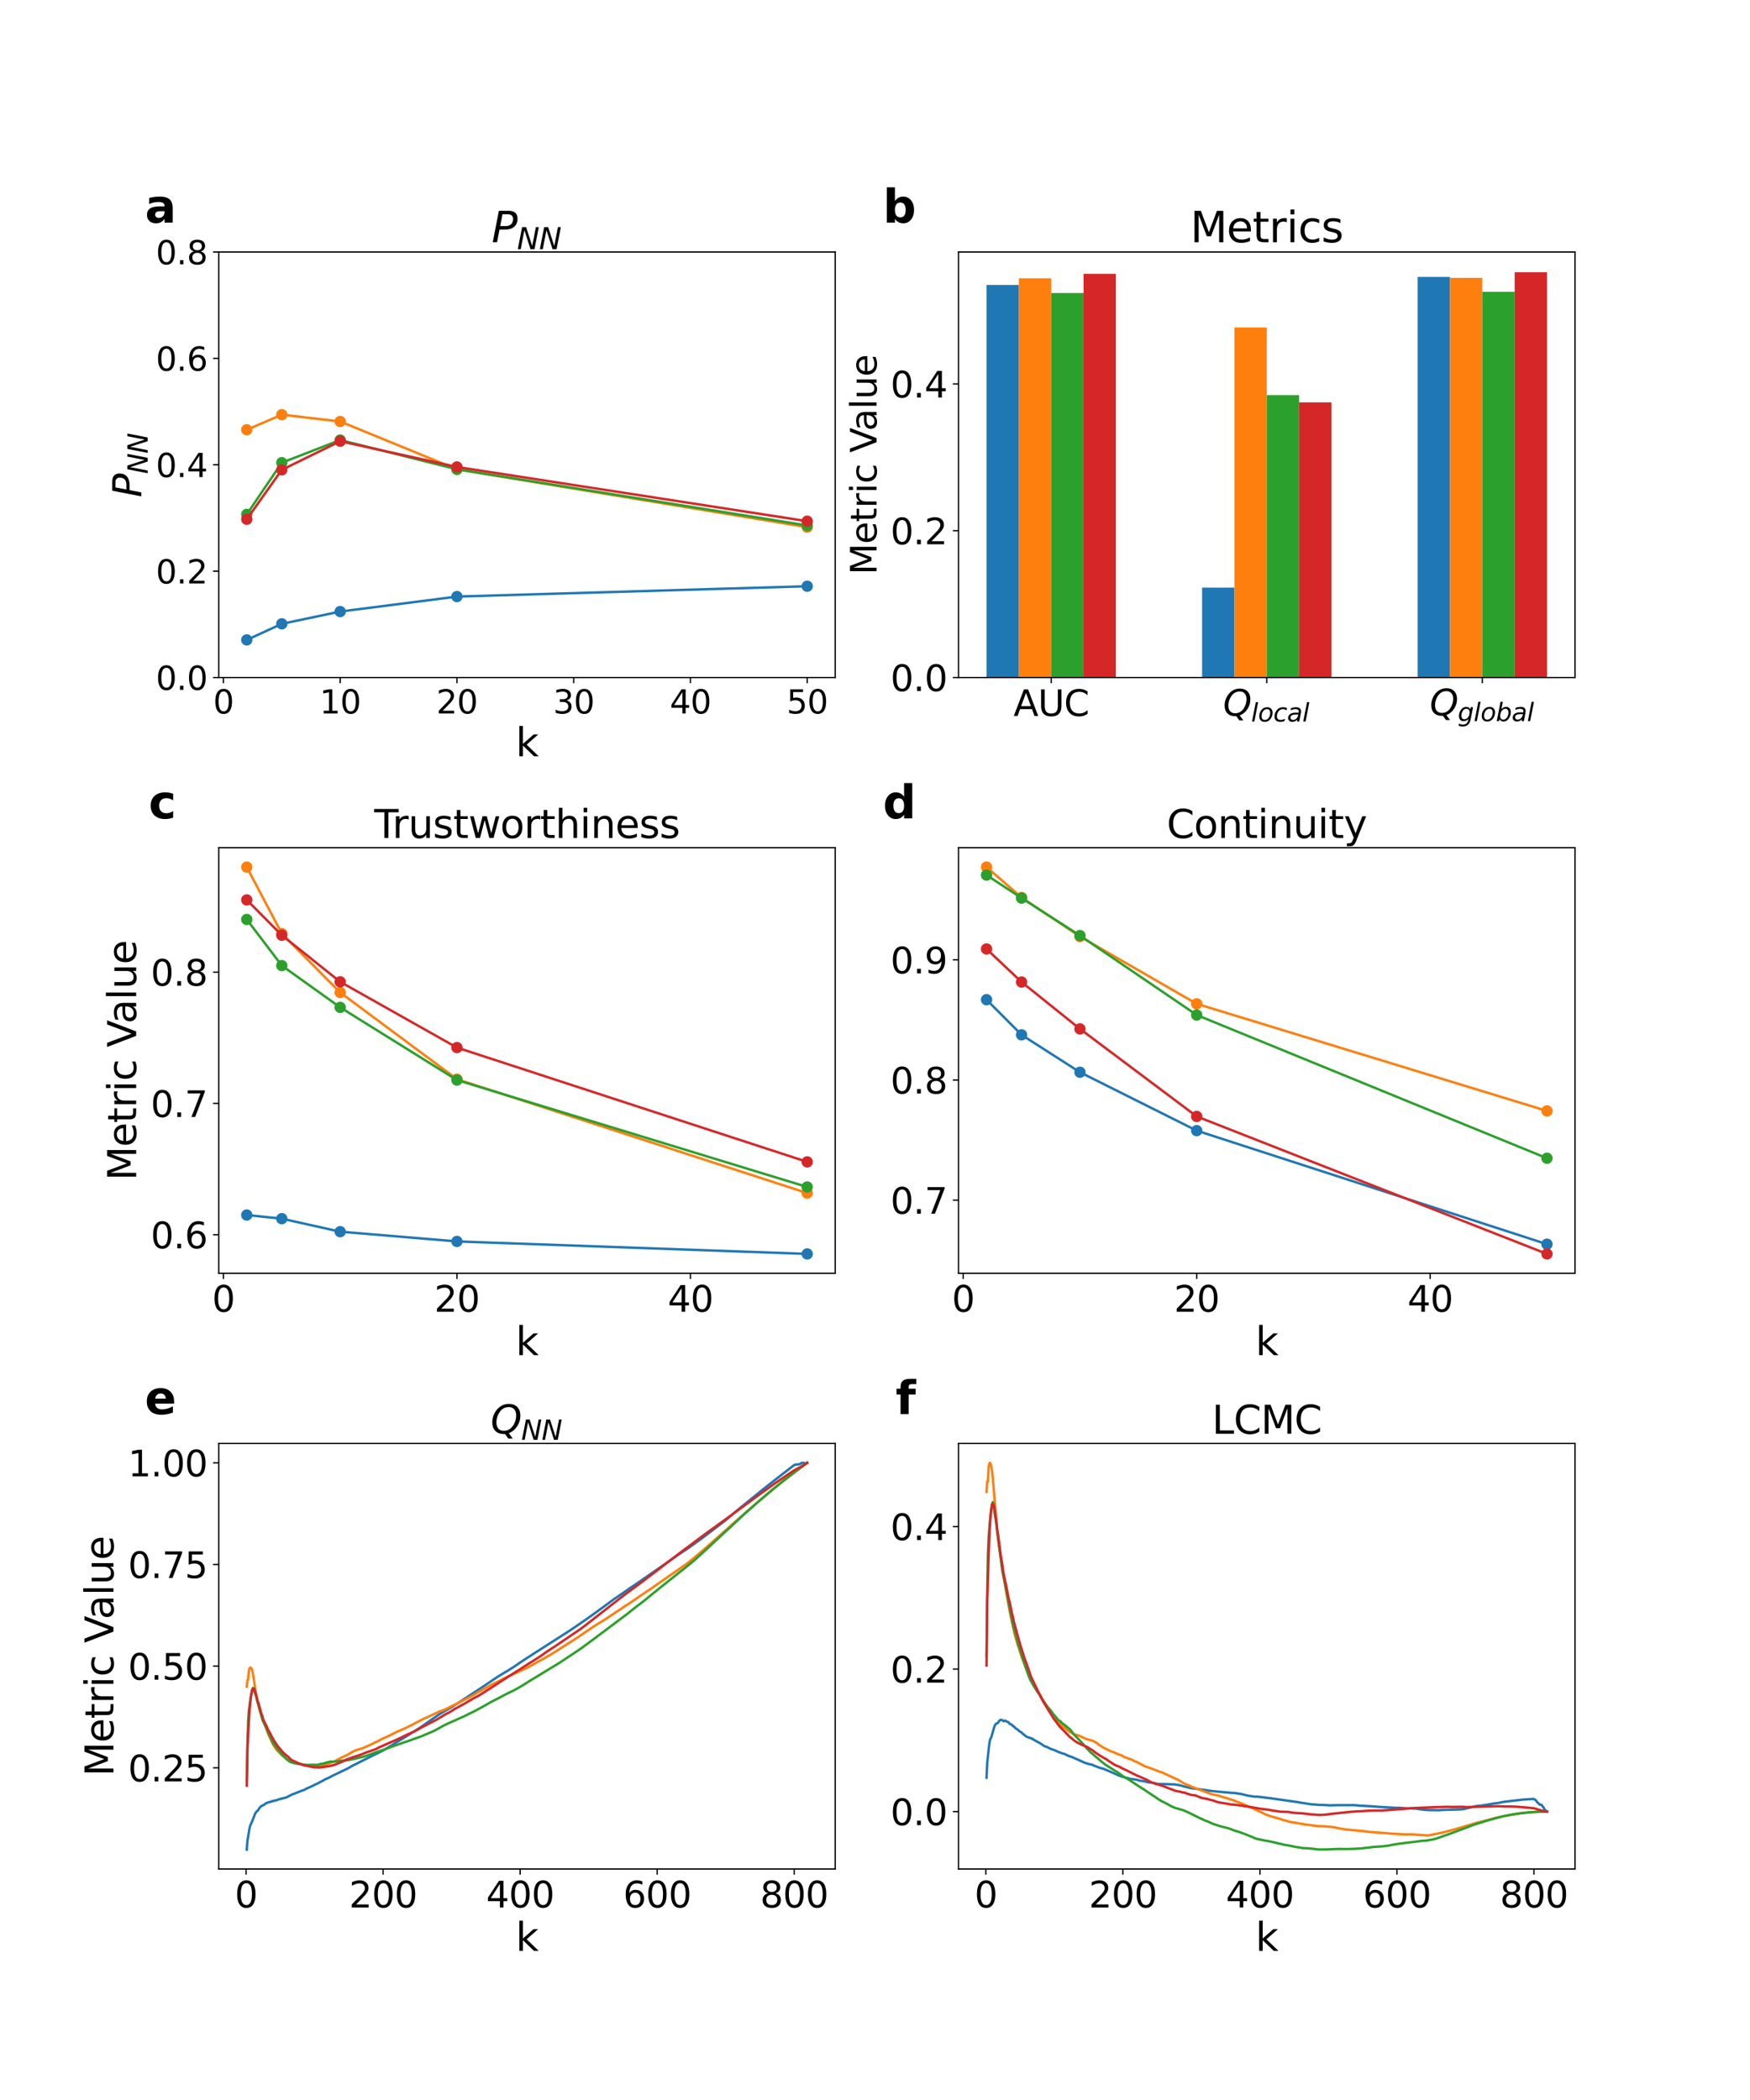<?xml version="1.0" encoding="utf-8" standalone="no"?>
<!DOCTYPE svg PUBLIC "-//W3C//DTD SVG 1.1//EN"
  "http://www.w3.org/Graphics/SVG/1.1/DTD/svg11.dtd">
<svg xmlns:xlink="http://www.w3.org/1999/xlink" width="1080pt" height="1296pt" viewBox="0 0 1080 1296" xmlns="http://www.w3.org/2000/svg" version="1.1">
 <defs>
  <style type="text/css">*{stroke-linejoin: round; stroke-linecap: butt}</style>
 </defs>
 <g id="figure_1">
  <g id="patch_1">
   <path d="M 0 1296 
L 1080 1296 
L 1080 0 
L 0 0 
z
" style="fill: #ffffff"/>
  </g>
  <g id="axes_1">
   <g id="patch_2">
    <path d="M 135 418.131 
L 515.455 418.131 
L 515.455 155.52 
L 135 155.52 
z
" style="fill: #ffffff"/>
   </g>
   <g id="matplotlib.axis_1">
    <g id="xtick_1">
     <g id="line2d_1">
      <defs>
       <path id="m262e6cbe64" d="M 0 0 
L 0 3.5 
" style="stroke: #000000; stroke-width: 0.8"/>
      </defs>
      <g>
       <use xlink:href="#m262e6cbe64" x="137.882" y="418.131" style="stroke: #000000; stroke-width: 0.8"/>
      </g>
     </g>
     <g id="text_1">
      <!-- 0 -->
      <g transform="translate(131.52 440.327) scale(0.2 -0.2)">
       <defs>
        <path id="DejaVuSans-30" d="M 2034 4250 
Q 1547 4250 1301 3770 
Q 1056 3291 1056 2328 
Q 1056 1369 1301 889 
Q 1547 409 2034 409 
Q 2525 409 2770 889 
Q 3016 1369 3016 2328 
Q 3016 3291 2770 3770 
Q 2525 4250 2034 4250 
z
M 2034 4750 
Q 2819 4750 3233 4129 
Q 3647 3509 3647 2328 
Q 3647 1150 3233 529 
Q 2819 -91 2034 -91 
Q 1250 -91 836 529 
Q 422 1150 422 2328 
Q 422 3509 836 4129 
Q 1250 4750 2034 4750 
z
" transform="scale(0.016)"/>
       </defs>
       <use xlink:href="#DejaVuSans-30"/>
      </g>
     </g>
    </g>
    <g id="xtick_2">
     <g id="line2d_2">
      <g>
       <use xlink:href="#m262e6cbe64" x="209.938" y="418.131" style="stroke: #000000; stroke-width: 0.8"/>
      </g>
     </g>
     <g id="text_2">
      <!-- 10 -->
      <g transform="translate(197.213 440.327) scale(0.2 -0.2)">
       <defs>
        <path id="DejaVuSans-31" d="M 794 531 
L 1825 531 
L 1825 4091 
L 703 3866 
L 703 4441 
L 1819 4666 
L 2450 4666 
L 2450 531 
L 3481 531 
L 3481 0 
L 794 0 
L 794 531 
z
" transform="scale(0.016)"/>
       </defs>
       <use xlink:href="#DejaVuSans-31"/>
       <use xlink:href="#DejaVuSans-30" x="63.623"/>
      </g>
     </g>
    </g>
    <g id="xtick_3">
     <g id="line2d_3">
      <g>
       <use xlink:href="#m262e6cbe64" x="281.994" y="418.131" style="stroke: #000000; stroke-width: 0.8"/>
      </g>
     </g>
     <g id="text_3">
      <!-- 20 -->
      <g transform="translate(269.269 440.327) scale(0.2 -0.2)">
       <defs>
        <path id="DejaVuSans-32" d="M 1228 531 
L 3431 531 
L 3431 0 
L 469 0 
L 469 531 
Q 828 903 1448 1529 
Q 2069 2156 2228 2338 
Q 2531 2678 2651 2914 
Q 2772 3150 2772 3378 
Q 2772 3750 2511 3984 
Q 2250 4219 1831 4219 
Q 1534 4219 1204 4116 
Q 875 4013 500 3803 
L 500 4441 
Q 881 4594 1212 4672 
Q 1544 4750 1819 4750 
Q 2544 4750 2975 4387 
Q 3406 4025 3406 3419 
Q 3406 3131 3298 2873 
Q 3191 2616 2906 2266 
Q 2828 2175 2409 1742 
Q 1991 1309 1228 531 
z
" transform="scale(0.016)"/>
       </defs>
       <use xlink:href="#DejaVuSans-32"/>
       <use xlink:href="#DejaVuSans-30" x="63.623"/>
      </g>
     </g>
    </g>
    <g id="xtick_4">
     <g id="line2d_4">
      <g>
       <use xlink:href="#m262e6cbe64" x="354.05" y="418.131" style="stroke: #000000; stroke-width: 0.8"/>
      </g>
     </g>
     <g id="text_4">
      <!-- 30 -->
      <g transform="translate(341.325 440.327) scale(0.2 -0.2)">
       <defs>
        <path id="DejaVuSans-33" d="M 2597 2516 
Q 3050 2419 3304 2112 
Q 3559 1806 3559 1356 
Q 3559 666 3084 287 
Q 2609 -91 1734 -91 
Q 1441 -91 1130 -33 
Q 819 25 488 141 
L 488 750 
Q 750 597 1062 519 
Q 1375 441 1716 441 
Q 2309 441 2620 675 
Q 2931 909 2931 1356 
Q 2931 1769 2642 2001 
Q 2353 2234 1838 2234 
L 1294 2234 
L 1294 2753 
L 1863 2753 
Q 2328 2753 2575 2939 
Q 2822 3125 2822 3475 
Q 2822 3834 2567 4026 
Q 2313 4219 1838 4219 
Q 1578 4219 1281 4162 
Q 984 4106 628 3988 
L 628 4550 
Q 988 4650 1302 4700 
Q 1616 4750 1894 4750 
Q 2613 4750 3031 4423 
Q 3450 4097 3450 3541 
Q 3450 3153 3228 2886 
Q 3006 2619 2597 2516 
z
" transform="scale(0.016)"/>
       </defs>
       <use xlink:href="#DejaVuSans-33"/>
       <use xlink:href="#DejaVuSans-30" x="63.623"/>
      </g>
     </g>
    </g>
    <g id="xtick_5">
     <g id="line2d_5">
      <g>
       <use xlink:href="#m262e6cbe64" x="426.105" y="418.131" style="stroke: #000000; stroke-width: 0.8"/>
      </g>
     </g>
     <g id="text_5">
      <!-- 40 -->
      <g transform="translate(413.38 440.327) scale(0.2 -0.2)">
       <defs>
        <path id="DejaVuSans-34" d="M 2419 4116 
L 825 1625 
L 2419 1625 
L 2419 4116 
z
M 2253 4666 
L 3047 4666 
L 3047 1625 
L 3713 1625 
L 3713 1100 
L 3047 1100 
L 3047 0 
L 2419 0 
L 2419 1100 
L 313 1100 
L 313 1709 
L 2253 4666 
z
" transform="scale(0.016)"/>
       </defs>
       <use xlink:href="#DejaVuSans-34"/>
       <use xlink:href="#DejaVuSans-30" x="63.623"/>
      </g>
     </g>
    </g>
    <g id="xtick_6">
     <g id="line2d_6">
      <g>
       <use xlink:href="#m262e6cbe64" x="498.161" y="418.131" style="stroke: #000000; stroke-width: 0.8"/>
      </g>
     </g>
     <g id="text_6">
      <!-- 50 -->
      <g transform="translate(485.436 440.327) scale(0.2 -0.2)">
       <defs>
        <path id="DejaVuSans-35" d="M 691 4666 
L 3169 4666 
L 3169 4134 
L 1269 4134 
L 1269 2991 
Q 1406 3038 1543 3061 
Q 1681 3084 1819 3084 
Q 2600 3084 3056 2656 
Q 3513 2228 3513 1497 
Q 3513 744 3044 326 
Q 2575 -91 1722 -91 
Q 1428 -91 1123 -41 
Q 819 9 494 109 
L 494 744 
Q 775 591 1075 516 
Q 1375 441 1709 441 
Q 2250 441 2565 725 
Q 2881 1009 2881 1497 
Q 2881 1984 2565 2268 
Q 2250 2553 1709 2553 
Q 1456 2553 1204 2497 
Q 953 2441 691 2322 
L 691 4666 
z
" transform="scale(0.016)"/>
       </defs>
       <use xlink:href="#DejaVuSans-35"/>
       <use xlink:href="#DejaVuSans-30" x="63.623"/>
      </g>
     </g>
    </g>
    <g id="text_7">
     <!-- k -->
     <g transform="translate(318.279 466.723) scale(0.24 -0.24)">
      <defs>
       <path id="DejaVuSans-6b" d="M 581 4863 
L 1159 4863 
L 1159 1991 
L 2875 3500 
L 3609 3500 
L 1753 1863 
L 3688 0 
L 2938 0 
L 1159 1709 
L 1159 0 
L 581 0 
L 581 4863 
z
" transform="scale(0.016)"/>
      </defs>
      <use xlink:href="#DejaVuSans-6b"/>
     </g>
    </g>
   </g>
   <g id="matplotlib.axis_2">
    <g id="ytick_1">
     <g id="line2d_7">
      <defs>
       <path id="mfffe9e6655" d="M 0 0 
L -3.5 0 
" style="stroke: #000000; stroke-width: 0.8"/>
      </defs>
      <g>
       <use xlink:href="#mfffe9e6655" x="135" y="418.131" style="stroke: #000000; stroke-width: 0.8"/>
      </g>
     </g>
     <g id="text_8">
      <!-- 0.0 -->
      <g transform="translate(96.194 425.729) scale(0.2 -0.2)">
       <defs>
        <path id="DejaVuSans-2e" d="M 684 794 
L 1344 794 
L 1344 0 
L 684 0 
L 684 794 
z
" transform="scale(0.016)"/>
       </defs>
       <use xlink:href="#DejaVuSans-30"/>
       <use xlink:href="#DejaVuSans-2e" x="63.623"/>
       <use xlink:href="#DejaVuSans-30" x="95.41"/>
      </g>
     </g>
    </g>
    <g id="ytick_2">
     <g id="line2d_8">
      <g>
       <use xlink:href="#mfffe9e6655" x="135" y="352.478" style="stroke: #000000; stroke-width: 0.8"/>
      </g>
     </g>
     <g id="text_9">
      <!-- 0.2 -->
      <g transform="translate(96.194 360.076) scale(0.2 -0.2)">
       <use xlink:href="#DejaVuSans-30"/>
       <use xlink:href="#DejaVuSans-2e" x="63.623"/>
       <use xlink:href="#DejaVuSans-32" x="95.41"/>
      </g>
     </g>
    </g>
    <g id="ytick_3">
     <g id="line2d_9">
      <g>
       <use xlink:href="#mfffe9e6655" x="135" y="286.825" style="stroke: #000000; stroke-width: 0.8"/>
      </g>
     </g>
     <g id="text_10">
      <!-- 0.4 -->
      <g transform="translate(96.194 294.424) scale(0.2 -0.2)">
       <use xlink:href="#DejaVuSans-30"/>
       <use xlink:href="#DejaVuSans-2e" x="63.623"/>
       <use xlink:href="#DejaVuSans-34" x="95.41"/>
      </g>
     </g>
    </g>
    <g id="ytick_4">
     <g id="line2d_10">
      <g>
       <use xlink:href="#mfffe9e6655" x="135" y="221.173" style="stroke: #000000; stroke-width: 0.8"/>
      </g>
     </g>
     <g id="text_11">
      <!-- 0.6 -->
      <g transform="translate(96.194 228.771) scale(0.2 -0.2)">
       <defs>
        <path id="DejaVuSans-36" d="M 2113 2584 
Q 1688 2584 1439 2293 
Q 1191 2003 1191 1497 
Q 1191 994 1439 701 
Q 1688 409 2113 409 
Q 2538 409 2786 701 
Q 3034 994 3034 1497 
Q 3034 2003 2786 2293 
Q 2538 2584 2113 2584 
z
M 3366 4563 
L 3366 3988 
Q 3128 4100 2886 4159 
Q 2644 4219 2406 4219 
Q 1781 4219 1451 3797 
Q 1122 3375 1075 2522 
Q 1259 2794 1537 2939 
Q 1816 3084 2150 3084 
Q 2853 3084 3261 2657 
Q 3669 2231 3669 1497 
Q 3669 778 3244 343 
Q 2819 -91 2113 -91 
Q 1303 -91 875 529 
Q 447 1150 447 2328 
Q 447 3434 972 4092 
Q 1497 4750 2381 4750 
Q 2619 4750 2861 4703 
Q 3103 4656 3366 4563 
z
" transform="scale(0.016)"/>
       </defs>
       <use xlink:href="#DejaVuSans-30"/>
       <use xlink:href="#DejaVuSans-2e" x="63.623"/>
       <use xlink:href="#DejaVuSans-36" x="95.41"/>
      </g>
     </g>
    </g>
    <g id="ytick_5">
     <g id="line2d_11">
      <g>
       <use xlink:href="#mfffe9e6655" x="135" y="155.52" style="stroke: #000000; stroke-width: 0.8"/>
      </g>
     </g>
     <g id="text_12">
      <!-- 0.8 -->
      <g transform="translate(96.194 163.118) scale(0.2 -0.2)">
       <defs>
        <path id="DejaVuSans-38" d="M 2034 2216 
Q 1584 2216 1326 1975 
Q 1069 1734 1069 1313 
Q 1069 891 1326 650 
Q 1584 409 2034 409 
Q 2484 409 2743 651 
Q 3003 894 3003 1313 
Q 3003 1734 2745 1975 
Q 2488 2216 2034 2216 
z
M 1403 2484 
Q 997 2584 770 2862 
Q 544 3141 544 3541 
Q 544 4100 942 4425 
Q 1341 4750 2034 4750 
Q 2731 4750 3128 4425 
Q 3525 4100 3525 3541 
Q 3525 3141 3298 2862 
Q 3072 2584 2669 2484 
Q 3125 2378 3379 2068 
Q 3634 1759 3634 1313 
Q 3634 634 3220 271 
Q 2806 -91 2034 -91 
Q 1263 -91 848 271 
Q 434 634 434 1313 
Q 434 1759 690 2068 
Q 947 2378 1403 2484 
z
M 1172 3481 
Q 1172 3119 1398 2916 
Q 1625 2713 2034 2713 
Q 2441 2713 2670 2916 
Q 2900 3119 2900 3481 
Q 2900 3844 2670 4047 
Q 2441 4250 2034 4250 
Q 1625 4250 1398 4047 
Q 1172 3844 1172 3481 
z
" transform="scale(0.016)"/>
       </defs>
       <use xlink:href="#DejaVuSans-30"/>
       <use xlink:href="#DejaVuSans-2e" x="63.623"/>
       <use xlink:href="#DejaVuSans-38" x="95.41"/>
      </g>
     </g>
    </g>
    <g id="text_13">
     <!-- $P_{NN}$ -->
     <g transform="translate(87.203 306.985) rotate(-90) scale(0.24 -0.24)">
      <defs>
       <path id="DejaVuSans-Oblique-50" d="M 1081 4666 
L 2541 4666 
Q 3178 4666 3512 4369 
Q 3847 4072 3847 3500 
Q 3847 2731 3353 2303 
Q 2859 1875 1966 1875 
L 1172 1875 
L 806 0 
L 172 0 
L 1081 4666 
z
M 1613 4147 
L 1275 2394 
L 2069 2394 
Q 2606 2394 2893 2669 
Q 3181 2944 3181 3456 
Q 3181 3784 2986 3965 
Q 2791 4147 2438 4147 
L 1613 4147 
z
" transform="scale(0.016)"/>
       <path id="DejaVuSans-Oblique-4e" d="M 1081 4666 
L 1931 4666 
L 3219 666 
L 4000 4666 
L 4616 4666 
L 3706 0 
L 2853 0 
L 1569 4025 
L 788 0 
L 172 0 
L 1081 4666 
z
" transform="scale(0.016)"/>
      </defs>
      <use xlink:href="#DejaVuSans-Oblique-50" transform="translate(0 0.094)"/>
      <use xlink:href="#DejaVuSans-Oblique-4e" transform="translate(60.303 -16.312) scale(0.7)"/>
      <use xlink:href="#DejaVuSans-Oblique-4e" transform="translate(112.666 -16.312) scale(0.7)"/>
     </g>
    </g>
   </g>
   <g id="line2d_12">
    <path d="M 152.293 394.912 
L 173.91 384.984 
L 209.938 377.418 
L 281.994 368.17 
L 498.161 361.789 
" clip-path="url(#p2a5c35fbf2)" style="fill: none; stroke: #1f77b4; stroke-width: 1.5; stroke-linecap: square"/>
    <defs>
     <path id="m1b660a3918" d="M 0 3 
C 0.796 3 1.559 2.684 2.121 2.121 
C 2.684 1.559 3 0.796 3 0 
C 3 -0.796 2.684 -1.559 2.121 -2.121 
C 1.559 -2.684 0.796 -3 0 -3 
C -0.796 -3 -1.559 -2.684 -2.121 -2.121 
C -2.684 -1.559 -3 -0.796 -3 0 
C -3 0.796 -2.684 1.559 -2.121 2.121 
C -1.559 2.684 -0.796 3 0 3 
z
" style="stroke: #1f77b4"/>
    </defs>
    <g clip-path="url(#p2a5c35fbf2)">
     <use xlink:href="#m1b660a3918" x="152.293" y="394.912" style="fill: #1f77b4; stroke: #1f77b4"/>
     <use xlink:href="#m1b660a3918" x="173.91" y="384.984" style="fill: #1f77b4; stroke: #1f77b4"/>
     <use xlink:href="#m1b660a3918" x="209.938" y="377.418" style="fill: #1f77b4; stroke: #1f77b4"/>
     <use xlink:href="#m1b660a3918" x="281.994" y="368.17" style="fill: #1f77b4; stroke: #1f77b4"/>
     <use xlink:href="#m1b660a3918" x="498.161" y="361.789" style="fill: #1f77b4; stroke: #1f77b4"/>
    </g>
   </g>
   <g id="line2d_13">
    <path d="M 152.293 265.208 
L 173.91 255.92 
L 209.938 260.124 
L 281.994 289.648 
L 498.161 325.336 
" clip-path="url(#p2a5c35fbf2)" style="fill: none; stroke: #ff7f0e; stroke-width: 1.5; stroke-linecap: square"/>
    <defs>
     <path id="mc605f0151f" d="M 0 3 
C 0.796 3 1.559 2.684 2.121 2.121 
C 2.684 1.559 3 0.796 3 0 
C 3 -0.796 2.684 -1.559 2.121 -2.121 
C 1.559 -2.684 0.796 -3 0 -3 
C -0.796 -3 -1.559 -2.684 -2.121 -2.121 
C -2.684 -1.559 -3 -0.796 -3 0 
C -3 0.796 -2.684 1.559 -2.121 2.121 
C -1.559 2.684 -0.796 3 0 3 
z
" style="stroke: #ff7f0e"/>
    </defs>
    <g clip-path="url(#p2a5c35fbf2)">
     <use xlink:href="#mc605f0151f" x="152.293" y="265.208" style="fill: #ff7f0e; stroke: #ff7f0e"/>
     <use xlink:href="#mc605f0151f" x="173.91" y="255.92" style="fill: #ff7f0e; stroke: #ff7f0e"/>
     <use xlink:href="#mc605f0151f" x="209.938" y="260.124" style="fill: #ff7f0e; stroke: #ff7f0e"/>
     <use xlink:href="#mc605f0151f" x="281.994" y="289.648" style="fill: #ff7f0e; stroke: #ff7f0e"/>
     <use xlink:href="#mc605f0151f" x="498.161" y="325.336" style="fill: #ff7f0e; stroke: #ff7f0e"/>
    </g>
   </g>
   <g id="line2d_14">
    <path d="M 152.293 317.45 
L 173.91 285.544 
L 209.938 271.573 
L 281.994 289.628 
L 498.161 324.303 
" clip-path="url(#p2a5c35fbf2)" style="fill: none; stroke: #2ca02c; stroke-width: 1.5; stroke-linecap: square"/>
    <defs>
     <path id="mcf6324ffd3" d="M 0 3 
C 0.796 3 1.559 2.684 2.121 2.121 
C 2.684 1.559 3 0.796 3 0 
C 3 -0.796 2.684 -1.559 2.121 -2.121 
C 1.559 -2.684 0.796 -3 0 -3 
C -0.796 -3 -1.559 -2.684 -2.121 -2.121 
C -2.684 -1.559 -3 -0.796 -3 0 
C -3 0.796 -2.684 1.559 -2.121 2.121 
C -1.559 2.684 -0.796 3 0 3 
z
" style="stroke: #2ca02c"/>
    </defs>
    <g clip-path="url(#p2a5c35fbf2)">
     <use xlink:href="#mcf6324ffd3" x="152.293" y="317.45" style="fill: #2ca02c; stroke: #2ca02c"/>
     <use xlink:href="#mcf6324ffd3" x="173.91" y="285.544" style="fill: #2ca02c; stroke: #2ca02c"/>
     <use xlink:href="#mcf6324ffd3" x="209.938" y="271.573" style="fill: #2ca02c; stroke: #2ca02c"/>
     <use xlink:href="#mcf6324ffd3" x="281.994" y="289.628" style="fill: #2ca02c; stroke: #2ca02c"/>
     <use xlink:href="#mcf6324ffd3" x="498.161" y="324.303" style="fill: #2ca02c; stroke: #2ca02c"/>
    </g>
   </g>
   <g id="line2d_15">
    <path d="M 152.293 320.452 
L 173.91 289.948 
L 209.938 272.294 
L 281.994 288.186 
L 498.161 321.653 
" clip-path="url(#p2a5c35fbf2)" style="fill: none; stroke: #d62728; stroke-width: 1.5; stroke-linecap: square"/>
    <defs>
     <path id="m8f1b36e4b3" d="M 0 3 
C 0.796 3 1.559 2.684 2.121 2.121 
C 2.684 1.559 3 0.796 3 0 
C 3 -0.796 2.684 -1.559 2.121 -2.121 
C 1.559 -2.684 0.796 -3 0 -3 
C -0.796 -3 -1.559 -2.684 -2.121 -2.121 
C -2.684 -1.559 -3 -0.796 -3 0 
C -3 0.796 -2.684 1.559 -2.121 2.121 
C -1.559 2.684 -0.796 3 0 3 
z
" style="stroke: #d62728"/>
    </defs>
    <g clip-path="url(#p2a5c35fbf2)">
     <use xlink:href="#m8f1b36e4b3" x="152.293" y="320.452" style="fill: #d62728; stroke: #d62728"/>
     <use xlink:href="#m8f1b36e4b3" x="173.91" y="289.948" style="fill: #d62728; stroke: #d62728"/>
     <use xlink:href="#m8f1b36e4b3" x="209.938" y="272.294" style="fill: #d62728; stroke: #d62728"/>
     <use xlink:href="#m8f1b36e4b3" x="281.994" y="288.186" style="fill: #d62728; stroke: #d62728"/>
     <use xlink:href="#m8f1b36e4b3" x="498.161" y="321.653" style="fill: #d62728; stroke: #d62728"/>
    </g>
   </g>
   <g id="patch_3">
    <path d="M 135 418.131 
L 135 155.52 
" style="fill: none; stroke: #000000; stroke-width: 0.8; stroke-linejoin: miter; stroke-linecap: square"/>
   </g>
   <g id="patch_4">
    <path d="M 515.455 418.131 
L 515.455 155.52 
" style="fill: none; stroke: #000000; stroke-width: 0.8; stroke-linejoin: miter; stroke-linecap: square"/>
   </g>
   <g id="patch_5">
    <path d="M 135 418.131 
L 515.455 418.131 
" style="fill: none; stroke: #000000; stroke-width: 0.8; stroke-linejoin: miter; stroke-linecap: square"/>
   </g>
   <g id="patch_6">
    <path d="M 135 155.52 
L 515.455 155.52 
" style="fill: none; stroke: #000000; stroke-width: 0.8; stroke-linejoin: miter; stroke-linecap: square"/>
   </g>
   <g id="text_14">
    <!-- a -->
    <g transform="translate(89.473 137.404) scale(0.28 -0.28)">
     <defs>
      <path id="DejaVuSans-Bold-61" d="M 2106 1575 
Q 1756 1575 1579 1456 
Q 1403 1338 1403 1106 
Q 1403 894 1545 773 
Q 1688 653 1941 653 
Q 2256 653 2472 879 
Q 2688 1106 2688 1447 
L 2688 1575 
L 2106 1575 
z
M 3816 1997 
L 3816 0 
L 2688 0 
L 2688 519 
Q 2463 200 2181 54 
Q 1900 -91 1497 -91 
Q 953 -91 614 226 
Q 275 544 275 1050 
Q 275 1666 698 1953 
Q 1122 2241 2028 2241 
L 2688 2241 
L 2688 2328 
Q 2688 2594 2478 2717 
Q 2269 2841 1825 2841 
Q 1466 2841 1156 2769 
Q 847 2697 581 2553 
L 581 3406 
Q 941 3494 1303 3539 
Q 1666 3584 2028 3584 
Q 2975 3584 3395 3211 
Q 3816 2838 3816 1997 
z
" transform="scale(0.016)"/>
     </defs>
     <use xlink:href="#DejaVuSans-Bold-61"/>
    </g>
   </g>
   <g id="text_15">
    <!-- $P_{NN}$ -->
    <g transform="translate(303.387 149.52) scale(0.26 -0.26)">
     <use xlink:href="#DejaVuSans-Oblique-50" transform="translate(0 0.094)"/>
     <use xlink:href="#DejaVuSans-Oblique-4e" transform="translate(60.303 -16.312) scale(0.7)"/>
     <use xlink:href="#DejaVuSans-Oblique-4e" transform="translate(112.666 -16.312) scale(0.7)"/>
    </g>
   </g>
  </g>
  <g id="axes_2">
   <g id="patch_7">
    <path d="M 591.545 418.131 
L 972 418.131 
L 972 155.52 
L 591.545 155.52 
z
" style="fill: #ffffff"/>
   </g>
   <g id="patch_8">
    <path d="M 608.839 418.131 
L 628.793 418.131 
L 628.793 175.888 
L 608.839 175.888 
z
" clip-path="url(#p116ce34cde)" style="fill: #1f77b4"/>
   </g>
   <g id="patch_9">
    <path d="M 741.865 418.131 
L 761.819 418.131 
L 761.819 362.636 
L 741.865 362.636 
z
" clip-path="url(#p116ce34cde)" style="fill: #1f77b4"/>
   </g>
   <g id="patch_10">
    <path d="M 874.891 418.131 
L 894.845 418.131 
L 894.845 170.903 
L 874.891 170.903 
z
" clip-path="url(#p116ce34cde)" style="fill: #1f77b4"/>
   </g>
   <g id="patch_11">
    <path d="M 628.793 418.131 
L 648.747 418.131 
L 648.747 171.726 
L 628.793 171.726 
z
" clip-path="url(#p116ce34cde)" style="fill: #ff7f0e"/>
   </g>
   <g id="patch_12">
    <path d="M 761.819 418.131 
L 781.773 418.131 
L 781.773 202.106 
L 761.819 202.106 
z
" clip-path="url(#p116ce34cde)" style="fill: #ff7f0e"/>
   </g>
   <g id="patch_13">
    <path d="M 894.845 418.131 
L 914.799 418.131 
L 914.799 171.479 
L 894.845 171.479 
z
" clip-path="url(#p116ce34cde)" style="fill: #ff7f0e"/>
   </g>
   <g id="patch_14">
    <path d="M 648.747 418.131 
L 668.701 418.131 
L 668.701 180.845 
L 648.747 180.845 
z
" clip-path="url(#p116ce34cde)" style="fill: #2ca02c"/>
   </g>
   <g id="patch_15">
    <path d="M 781.773 418.131 
L 801.727 418.131 
L 801.727 243.84 
L 781.773 243.84 
z
" clip-path="url(#p116ce34cde)" style="fill: #2ca02c"/>
   </g>
   <g id="patch_16">
    <path d="M 914.799 418.131 
L 934.753 418.131 
L 934.753 180.082 
L 914.799 180.082 
z
" clip-path="url(#p116ce34cde)" style="fill: #2ca02c"/>
   </g>
   <g id="patch_17">
    <path d="M 668.701 418.131 
L 688.654 418.131 
L 688.654 169.004 
L 668.701 169.004 
z
" clip-path="url(#p116ce34cde)" style="fill: #d62728"/>
   </g>
   <g id="patch_18">
    <path d="M 801.727 418.131 
L 821.681 418.131 
L 821.681 248.324 
L 801.727 248.324 
z
" clip-path="url(#p116ce34cde)" style="fill: #d62728"/>
   </g>
   <g id="patch_19">
    <path d="M 934.753 418.131 
L 954.707 418.131 
L 954.707 168.025 
L 934.753 168.025 
z
" clip-path="url(#p116ce34cde)" style="fill: #d62728"/>
   </g>
   <g id="matplotlib.axis_3">
    <g id="xtick_7">
     <g id="line2d_16">
      <g>
       <use xlink:href="#m262e6cbe64" x="648.747" y="418.131" style="stroke: #000000; stroke-width: 0.8"/>
      </g>
     </g>
     <g id="text_16">
      <!-- AUC -->
      <g transform="translate(625.49 441.847) scale(0.22 -0.22)">
       <defs>
        <path id="DejaVuSans-41" d="M 2188 4044 
L 1331 1722 
L 3047 1722 
L 2188 4044 
z
M 1831 4666 
L 2547 4666 
L 4325 0 
L 3669 0 
L 3244 1197 
L 1141 1197 
L 716 0 
L 50 0 
L 1831 4666 
z
" transform="scale(0.016)"/>
        <path id="DejaVuSans-55" d="M 556 4666 
L 1191 4666 
L 1191 1831 
Q 1191 1081 1462 751 
Q 1734 422 2344 422 
Q 2950 422 3222 751 
Q 3494 1081 3494 1831 
L 3494 4666 
L 4128 4666 
L 4128 1753 
Q 4128 841 3676 375 
Q 3225 -91 2344 -91 
Q 1459 -91 1007 375 
Q 556 841 556 1753 
L 556 4666 
z
" transform="scale(0.016)"/>
        <path id="DejaVuSans-43" d="M 4122 4306 
L 4122 3641 
Q 3803 3938 3442 4084 
Q 3081 4231 2675 4231 
Q 1875 4231 1450 3742 
Q 1025 3253 1025 2328 
Q 1025 1406 1450 917 
Q 1875 428 2675 428 
Q 3081 428 3442 575 
Q 3803 722 4122 1019 
L 4122 359 
Q 3791 134 3420 21 
Q 3050 -91 2638 -91 
Q 1578 -91 968 557 
Q 359 1206 359 2328 
Q 359 3453 968 4101 
Q 1578 4750 2638 4750 
Q 3056 4750 3426 4639 
Q 3797 4528 4122 4306 
z
" transform="scale(0.016)"/>
       </defs>
       <use xlink:href="#DejaVuSans-41"/>
       <use xlink:href="#DejaVuSans-55" x="68.408"/>
       <use xlink:href="#DejaVuSans-43" x="141.602"/>
      </g>
     </g>
    </g>
    <g id="xtick_8">
     <g id="line2d_17">
      <g>
       <use xlink:href="#m262e6cbe64" x="781.773" y="418.131" style="stroke: #000000; stroke-width: 0.8"/>
      </g>
     </g>
     <g id="text_17">
      <!-- $Q_{local}$ -->
      <g transform="translate(754.823 441.847) scale(0.22 -0.22)">
       <defs>
        <path id="DejaVuSans-Oblique-51" d="M 2309 -84 
Q 2275 -88 2237 -89 
Q 2200 -91 2125 -91 
Q 1250 -91 756 411 
Q 263 913 263 1797 
Q 263 2319 452 2844 
Q 641 3369 978 3788 
Q 1369 4269 1858 4509 
Q 2347 4750 2938 4750 
Q 3794 4750 4287 4245 
Q 4781 3741 4781 2869 
Q 4781 1928 4265 1147 
Q 3750 366 2919 44 
L 3553 -825 
L 2847 -825 
L 2309 -84 
z
M 2919 4238 
Q 2400 4238 2003 3986 
Q 1606 3734 1313 3219 
Q 1125 2891 1026 2522 
Q 928 2153 928 1778 
Q 928 1128 1239 775 
Q 1550 422 2119 422 
Q 2631 422 3032 676 
Q 3434 931 3719 1434 
Q 3909 1772 4009 2142 
Q 4109 2513 4109 2881 
Q 4109 3528 3796 3883 
Q 3484 4238 2919 4238 
z
" transform="scale(0.016)"/>
        <path id="DejaVuSans-Oblique-6c" d="M 1172 4863 
L 1747 4863 
L 800 0 
L 225 0 
L 1172 4863 
z
" transform="scale(0.016)"/>
        <path id="DejaVuSans-Oblique-6f" d="M 1625 -91 
Q 1009 -91 651 289 
Q 294 669 294 1325 
Q 294 1706 417 2101 
Q 541 2497 738 2766 
Q 1047 3184 1428 3384 
Q 1809 3584 2291 3584 
Q 2888 3584 3255 3212 
Q 3622 2841 3622 2241 
Q 3622 1825 3500 1412 
Q 3378 1000 3181 728 
Q 2875 309 2494 109 
Q 2113 -91 1625 -91 
z
M 891 1344 
Q 891 869 1089 633 
Q 1288 397 1691 397 
Q 2269 397 2648 901 
Q 3028 1406 3028 2181 
Q 3028 2634 2825 2865 
Q 2622 3097 2228 3097 
Q 1903 3097 1650 2945 
Q 1397 2794 1197 2484 
Q 1050 2253 970 1956 
Q 891 1659 891 1344 
z
" transform="scale(0.016)"/>
        <path id="DejaVuSans-Oblique-63" d="M 3431 3366 
L 3316 2797 
Q 3109 2947 2876 3022 
Q 2644 3097 2394 3097 
Q 2119 3097 1870 3000 
Q 1622 2903 1453 2725 
Q 1184 2453 1037 2087 
Q 891 1722 891 1331 
Q 891 859 1127 628 
Q 1363 397 1844 397 
Q 2081 397 2348 469 
Q 2616 541 2906 684 
L 2797 116 
Q 2547 13 2283 -39 
Q 2019 -91 1741 -91 
Q 1044 -91 669 257 
Q 294 606 294 1253 
Q 294 1797 489 2255 
Q 684 2713 1069 3078 
Q 1331 3328 1684 3456 
Q 2038 3584 2456 3584 
Q 2700 3584 2940 3529 
Q 3181 3475 3431 3366 
z
" transform="scale(0.016)"/>
        <path id="DejaVuSans-Oblique-61" d="M 3438 1997 
L 3047 0 
L 2472 0 
L 2578 531 
Q 2325 219 2001 64 
Q 1678 -91 1281 -91 
Q 834 -91 548 182 
Q 263 456 263 884 
Q 263 1497 752 1853 
Q 1241 2209 2100 2209 
L 2900 2209 
L 2931 2363 
Q 2938 2388 2941 2417 
Q 2944 2447 2944 2509 
Q 2944 2788 2717 2942 
Q 2491 3097 2081 3097 
Q 1800 3097 1504 3025 
Q 1209 2953 897 2809 
L 997 3341 
Q 1322 3463 1633 3523 
Q 1944 3584 2234 3584 
Q 2853 3584 3176 3315 
Q 3500 3047 3500 2534 
Q 3500 2431 3484 2292 
Q 3469 2153 3438 1997 
z
M 2816 1759 
L 2241 1759 
Q 1534 1759 1195 1570 
Q 856 1381 856 984 
Q 856 709 1029 553 
Q 1203 397 1509 397 
Q 1978 397 2328 733 
Q 2678 1069 2791 1631 
L 2816 1759 
z
" transform="scale(0.016)"/>
       </defs>
       <use xlink:href="#DejaVuSans-Oblique-51" transform="translate(0 0.781)"/>
       <use xlink:href="#DejaVuSans-Oblique-6c" transform="translate(78.711 -15.625) scale(0.7)"/>
       <use xlink:href="#DejaVuSans-Oblique-6f" transform="translate(98.159 -15.625) scale(0.7)"/>
       <use xlink:href="#DejaVuSans-Oblique-63" transform="translate(140.986 -15.625) scale(0.7)"/>
       <use xlink:href="#DejaVuSans-Oblique-61" transform="translate(179.473 -15.625) scale(0.7)"/>
       <use xlink:href="#DejaVuSans-Oblique-6c" transform="translate(222.368 -15.625) scale(0.7)"/>
      </g>
     </g>
    </g>
    <g id="xtick_9">
     <g id="line2d_18">
      <g>
       <use xlink:href="#m262e6cbe64" x="914.799" y="418.131" style="stroke: #000000; stroke-width: 0.8"/>
      </g>
     </g>
     <g id="text_18">
      <!-- $Q_{global}$ -->
      <g transform="translate(882.349 441.631) scale(0.22 -0.22)">
       <defs>
        <path id="DejaVuSans-Oblique-67" d="M 3816 3500 
L 3219 434 
Q 3047 -456 2561 -893 
Q 2075 -1331 1253 -1331 
Q 950 -1331 690 -1286 
Q 431 -1241 206 -1147 
L 313 -588 
Q 525 -725 762 -790 
Q 1000 -856 1269 -856 
Q 1816 -856 2167 -557 
Q 2519 -259 2631 300 
L 2681 563 
Q 2441 288 2122 144 
Q 1803 0 1434 0 
Q 903 0 598 351 
Q 294 703 294 1319 
Q 294 1803 478 2267 
Q 663 2731 997 3091 
Q 1219 3328 1514 3456 
Q 1809 3584 2131 3584 
Q 2484 3584 2746 3420 
Q 3009 3256 3138 2956 
L 3238 3500 
L 3816 3500 
z
M 2950 2216 
Q 2950 2641 2750 2872 
Q 2550 3103 2181 3103 
Q 1953 3103 1747 3012 
Q 1541 2922 1394 2759 
Q 1156 2491 1023 2127 
Q 891 1763 891 1375 
Q 891 944 1092 712 
Q 1294 481 1672 481 
Q 2219 481 2584 976 
Q 2950 1472 2950 2216 
z
" transform="scale(0.016)"/>
        <path id="DejaVuSans-Oblique-62" d="M 3169 2138 
Q 3169 2591 2961 2847 
Q 2753 3103 2388 3103 
Q 2122 3103 1889 2973 
Q 1656 2844 1484 2597 
Q 1303 2338 1198 1995 
Q 1094 1653 1094 1313 
Q 1094 881 1298 636 
Q 1503 391 1863 391 
Q 2134 391 2365 517 
Q 2597 644 2772 891 
Q 2950 1147 3059 1487 
Q 3169 1828 3169 2138 
z
M 1381 2969 
Q 1594 3256 1914 3420 
Q 2234 3584 2584 3584 
Q 3122 3584 3439 3221 
Q 3756 2859 3756 2241 
Q 3756 1734 3570 1259 
Q 3384 784 3041 416 
Q 2816 172 2522 40 
Q 2228 -91 1906 -91 
Q 1566 -91 1316 65 
Q 1066 222 909 531 
L 806 0 
L 231 0 
L 1178 4863 
L 1753 4863 
L 1381 2969 
z
" transform="scale(0.016)"/>
       </defs>
       <use xlink:href="#DejaVuSans-Oblique-51" transform="translate(0 0.781)"/>
       <use xlink:href="#DejaVuSans-Oblique-67" transform="translate(78.711 -15.625) scale(0.7)"/>
       <use xlink:href="#DejaVuSans-Oblique-6c" transform="translate(123.145 -15.625) scale(0.7)"/>
       <use xlink:href="#DejaVuSans-Oblique-6f" transform="translate(142.593 -15.625) scale(0.7)"/>
       <use xlink:href="#DejaVuSans-Oblique-62" transform="translate(185.42 -15.625) scale(0.7)"/>
       <use xlink:href="#DejaVuSans-Oblique-61" transform="translate(229.854 -15.625) scale(0.7)"/>
       <use xlink:href="#DejaVuSans-Oblique-6c" transform="translate(272.749 -15.625) scale(0.7)"/>
      </g>
     </g>
    </g>
   </g>
   <g id="matplotlib.axis_4">
    <g id="ytick_6">
     <g id="line2d_19">
      <g>
       <use xlink:href="#mfffe9e6655" x="591.545" y="418.131" style="stroke: #000000; stroke-width: 0.8"/>
      </g>
     </g>
     <g id="text_19">
      <!-- 0.0 -->
      <g transform="translate(549.559 426.489) scale(0.22 -0.22)">
       <use xlink:href="#DejaVuSans-30"/>
       <use xlink:href="#DejaVuSans-2e" x="63.623"/>
       <use xlink:href="#DejaVuSans-30" x="95.41"/>
      </g>
     </g>
    </g>
    <g id="ytick_7">
     <g id="line2d_20">
      <g>
       <use xlink:href="#mfffe9e6655" x="591.545" y="327.539" style="stroke: #000000; stroke-width: 0.8"/>
      </g>
     </g>
     <g id="text_20">
      <!-- 0.2 -->
      <g transform="translate(549.559 335.897) scale(0.22 -0.22)">
       <use xlink:href="#DejaVuSans-30"/>
       <use xlink:href="#DejaVuSans-2e" x="63.623"/>
       <use xlink:href="#DejaVuSans-32" x="95.41"/>
      </g>
     </g>
    </g>
    <g id="ytick_8">
     <g id="line2d_21">
      <g>
       <use xlink:href="#mfffe9e6655" x="591.545" y="236.948" style="stroke: #000000; stroke-width: 0.8"/>
      </g>
     </g>
     <g id="text_21">
      <!-- 0.4 -->
      <g transform="translate(549.559 245.306) scale(0.22 -0.22)">
       <use xlink:href="#DejaVuSans-30"/>
       <use xlink:href="#DejaVuSans-2e" x="63.623"/>
       <use xlink:href="#DejaVuSans-34" x="95.41"/>
      </g>
     </g>
    </g>
    <g id="text_22">
     <!-- Metric Value -->
     <g transform="translate(540.983 354.728) rotate(-90) scale(0.22 -0.22)">
      <defs>
       <path id="DejaVuSans-4d" d="M 628 4666 
L 1569 4666 
L 2759 1491 
L 3956 4666 
L 4897 4666 
L 4897 0 
L 4281 0 
L 4281 4097 
L 3078 897 
L 2444 897 
L 1241 4097 
L 1241 0 
L 628 0 
L 628 4666 
z
" transform="scale(0.016)"/>
       <path id="DejaVuSans-65" d="M 3597 1894 
L 3597 1613 
L 953 1613 
Q 991 1019 1311 708 
Q 1631 397 2203 397 
Q 2534 397 2845 478 
Q 3156 559 3463 722 
L 3463 178 
Q 3153 47 2828 -22 
Q 2503 -91 2169 -91 
Q 1331 -91 842 396 
Q 353 884 353 1716 
Q 353 2575 817 3079 
Q 1281 3584 2069 3584 
Q 2775 3584 3186 3129 
Q 3597 2675 3597 1894 
z
M 3022 2063 
Q 3016 2534 2758 2815 
Q 2500 3097 2075 3097 
Q 1594 3097 1305 2825 
Q 1016 2553 972 2059 
L 3022 2063 
z
" transform="scale(0.016)"/>
       <path id="DejaVuSans-74" d="M 1172 4494 
L 1172 3500 
L 2356 3500 
L 2356 3053 
L 1172 3053 
L 1172 1153 
Q 1172 725 1289 603 
Q 1406 481 1766 481 
L 2356 481 
L 2356 0 
L 1766 0 
Q 1100 0 847 248 
Q 594 497 594 1153 
L 594 3053 
L 172 3053 
L 172 3500 
L 594 3500 
L 594 4494 
L 1172 4494 
z
" transform="scale(0.016)"/>
       <path id="DejaVuSans-72" d="M 2631 2963 
Q 2534 3019 2420 3045 
Q 2306 3072 2169 3072 
Q 1681 3072 1420 2755 
Q 1159 2438 1159 1844 
L 1159 0 
L 581 0 
L 581 3500 
L 1159 3500 
L 1159 2956 
Q 1341 3275 1631 3429 
Q 1922 3584 2338 3584 
Q 2397 3584 2469 3576 
Q 2541 3569 2628 3553 
L 2631 2963 
z
" transform="scale(0.016)"/>
       <path id="DejaVuSans-69" d="M 603 3500 
L 1178 3500 
L 1178 0 
L 603 0 
L 603 3500 
z
M 603 4863 
L 1178 4863 
L 1178 4134 
L 603 4134 
L 603 4863 
z
" transform="scale(0.016)"/>
       <path id="DejaVuSans-63" d="M 3122 3366 
L 3122 2828 
Q 2878 2963 2633 3030 
Q 2388 3097 2138 3097 
Q 1578 3097 1268 2742 
Q 959 2388 959 1747 
Q 959 1106 1268 751 
Q 1578 397 2138 397 
Q 2388 397 2633 464 
Q 2878 531 3122 666 
L 3122 134 
Q 2881 22 2623 -34 
Q 2366 -91 2075 -91 
Q 1284 -91 818 406 
Q 353 903 353 1747 
Q 353 2603 823 3093 
Q 1294 3584 2113 3584 
Q 2378 3584 2631 3529 
Q 2884 3475 3122 3366 
z
" transform="scale(0.016)"/>
       <path id="DejaVuSans-20" transform="scale(0.016)"/>
       <path id="DejaVuSans-56" d="M 1831 0 
L 50 4666 
L 709 4666 
L 2188 738 
L 3669 4666 
L 4325 4666 
L 2547 0 
L 1831 0 
z
" transform="scale(0.016)"/>
       <path id="DejaVuSans-61" d="M 2194 1759 
Q 1497 1759 1228 1600 
Q 959 1441 959 1056 
Q 959 750 1161 570 
Q 1363 391 1709 391 
Q 2188 391 2477 730 
Q 2766 1069 2766 1631 
L 2766 1759 
L 2194 1759 
z
M 3341 1997 
L 3341 0 
L 2766 0 
L 2766 531 
Q 2569 213 2275 61 
Q 1981 -91 1556 -91 
Q 1019 -91 701 211 
Q 384 513 384 1019 
Q 384 1609 779 1909 
Q 1175 2209 1959 2209 
L 2766 2209 
L 2766 2266 
Q 2766 2663 2505 2880 
Q 2244 3097 1772 3097 
Q 1472 3097 1187 3025 
Q 903 2953 641 2809 
L 641 3341 
Q 956 3463 1253 3523 
Q 1550 3584 1831 3584 
Q 2591 3584 2966 3190 
Q 3341 2797 3341 1997 
z
" transform="scale(0.016)"/>
       <path id="DejaVuSans-6c" d="M 603 4863 
L 1178 4863 
L 1178 0 
L 603 0 
L 603 4863 
z
" transform="scale(0.016)"/>
       <path id="DejaVuSans-75" d="M 544 1381 
L 544 3500 
L 1119 3500 
L 1119 1403 
Q 1119 906 1312 657 
Q 1506 409 1894 409 
Q 2359 409 2629 706 
Q 2900 1003 2900 1516 
L 2900 3500 
L 3475 3500 
L 3475 0 
L 2900 0 
L 2900 538 
Q 2691 219 2414 64 
Q 2138 -91 1772 -91 
Q 1169 -91 856 284 
Q 544 659 544 1381 
z
M 1991 3584 
L 1991 3584 
z
" transform="scale(0.016)"/>
      </defs>
      <use xlink:href="#DejaVuSans-4d"/>
      <use xlink:href="#DejaVuSans-65" x="86.279"/>
      <use xlink:href="#DejaVuSans-74" x="147.803"/>
      <use xlink:href="#DejaVuSans-72" x="187.012"/>
      <use xlink:href="#DejaVuSans-69" x="228.125"/>
      <use xlink:href="#DejaVuSans-63" x="255.908"/>
      <use xlink:href="#DejaVuSans-20" x="310.889"/>
      <use xlink:href="#DejaVuSans-56" x="342.676"/>
      <use xlink:href="#DejaVuSans-61" x="403.334"/>
      <use xlink:href="#DejaVuSans-6c" x="464.613"/>
      <use xlink:href="#DejaVuSans-75" x="492.396"/>
      <use xlink:href="#DejaVuSans-65" x="555.775"/>
     </g>
    </g>
   </g>
   <g id="patch_20">
    <path d="M 591.545 418.131 
L 591.545 155.52 
" style="fill: none; stroke: #000000; stroke-width: 0.8; stroke-linejoin: miter; stroke-linecap: square"/>
   </g>
   <g id="patch_21">
    <path d="M 972 418.131 
L 972 155.52 
" style="fill: none; stroke: #000000; stroke-width: 0.8; stroke-linejoin: miter; stroke-linecap: square"/>
   </g>
   <g id="patch_22">
    <path d="M 591.545 418.131 
L 972 418.131 
" style="fill: none; stroke: #000000; stroke-width: 0.8; stroke-linejoin: miter; stroke-linecap: square"/>
   </g>
   <g id="patch_23">
    <path d="M 591.545 155.52 
L 972 155.52 
" style="fill: none; stroke: #000000; stroke-width: 0.8; stroke-linejoin: miter; stroke-linecap: square"/>
   </g>
   <g id="text_23">
    <!-- b -->
    <g transform="translate(544.872 137.404) scale(0.28 -0.28)">
     <defs>
      <path id="DejaVuSans-Bold-62" d="M 2400 722 
Q 2759 722 2948 984 
Q 3138 1247 3138 1747 
Q 3138 2247 2948 2509 
Q 2759 2772 2400 2772 
Q 2041 2772 1848 2508 
Q 1656 2244 1656 1747 
Q 1656 1250 1848 986 
Q 2041 722 2400 722 
z
M 1656 2988 
Q 1888 3294 2169 3439 
Q 2450 3584 2816 3584 
Q 3463 3584 3878 3070 
Q 4294 2556 4294 1747 
Q 4294 938 3878 423 
Q 3463 -91 2816 -91 
Q 2450 -91 2169 54 
Q 1888 200 1656 506 
L 1656 0 
L 538 0 
L 538 4863 
L 1656 4863 
L 1656 2988 
z
" transform="scale(0.016)"/>
     </defs>
     <use xlink:href="#DejaVuSans-Bold-62"/>
    </g>
   </g>
   <g id="text_24">
    <!-- Metrics -->
    <g transform="translate(734.585 149.52) scale(0.26 -0.26)">
     <defs>
      <path id="DejaVuSans-73" d="M 2834 3397 
L 2834 2853 
Q 2591 2978 2328 3040 
Q 2066 3103 1784 3103 
Q 1356 3103 1142 2972 
Q 928 2841 928 2578 
Q 928 2378 1081 2264 
Q 1234 2150 1697 2047 
L 1894 2003 
Q 2506 1872 2764 1633 
Q 3022 1394 3022 966 
Q 3022 478 2636 193 
Q 2250 -91 1575 -91 
Q 1294 -91 989 -36 
Q 684 19 347 128 
L 347 722 
Q 666 556 975 473 
Q 1284 391 1588 391 
Q 1994 391 2212 530 
Q 2431 669 2431 922 
Q 2431 1156 2273 1281 
Q 2116 1406 1581 1522 
L 1381 1569 
Q 847 1681 609 1914 
Q 372 2147 372 2553 
Q 372 3047 722 3315 
Q 1072 3584 1716 3584 
Q 2034 3584 2315 3537 
Q 2597 3491 2834 3397 
z
" transform="scale(0.016)"/>
     </defs>
     <use xlink:href="#DejaVuSans-4d"/>
     <use xlink:href="#DejaVuSans-65" x="86.279"/>
     <use xlink:href="#DejaVuSans-74" x="147.803"/>
     <use xlink:href="#DejaVuSans-72" x="187.012"/>
     <use xlink:href="#DejaVuSans-69" x="228.125"/>
     <use xlink:href="#DejaVuSans-63" x="255.908"/>
     <use xlink:href="#DejaVuSans-73" x="310.889"/>
    </g>
   </g>
  </g>
  <g id="axes_3">
   <g id="patch_24">
    <path d="M 135 785.785 
L 515.455 785.785 
L 515.455 523.175 
L 135 523.175 
z
" style="fill: #ffffff"/>
   </g>
   <g id="matplotlib.axis_5">
    <g id="xtick_10">
     <g id="line2d_22">
      <g>
       <use xlink:href="#m262e6cbe64" x="137.882" y="785.785" style="stroke: #000000; stroke-width: 0.8"/>
      </g>
     </g>
     <g id="text_25">
      <!-- 0 -->
      <g transform="translate(130.883 809.502) scale(0.22 -0.22)">
       <use xlink:href="#DejaVuSans-30"/>
      </g>
     </g>
    </g>
    <g id="xtick_11">
     <g id="line2d_23">
      <g>
       <use xlink:href="#m262e6cbe64" x="281.994" y="785.785" style="stroke: #000000; stroke-width: 0.8"/>
      </g>
     </g>
     <g id="text_26">
      <!-- 20 -->
      <g transform="translate(267.996 809.502) scale(0.22 -0.22)">
       <use xlink:href="#DejaVuSans-32"/>
       <use xlink:href="#DejaVuSans-30" x="63.623"/>
      </g>
     </g>
    </g>
    <g id="xtick_12">
     <g id="line2d_24">
      <g>
       <use xlink:href="#m262e6cbe64" x="426.105" y="785.785" style="stroke: #000000; stroke-width: 0.8"/>
      </g>
     </g>
     <g id="text_27">
      <!-- 40 -->
      <g transform="translate(412.108 809.502) scale(0.22 -0.22)">
       <use xlink:href="#DejaVuSans-34"/>
       <use xlink:href="#DejaVuSans-30" x="63.623"/>
      </g>
     </g>
    </g>
    <g id="text_28">
     <!-- k -->
     <g transform="translate(318.279 836.313) scale(0.24 -0.24)">
      <use xlink:href="#DejaVuSans-6b"/>
     </g>
    </g>
   </g>
   <g id="matplotlib.axis_6">
    <g id="ytick_9">
     <g id="line2d_25">
      <g>
       <use xlink:href="#mfffe9e6655" x="135" y="761.997" style="stroke: #000000; stroke-width: 0.8"/>
      </g>
     </g>
     <g id="text_29">
      <!-- 0.6 -->
      <g transform="translate(93.013 770.356) scale(0.22 -0.22)">
       <use xlink:href="#DejaVuSans-30"/>
       <use xlink:href="#DejaVuSans-2e" x="63.623"/>
       <use xlink:href="#DejaVuSans-36" x="95.41"/>
      </g>
     </g>
    </g>
    <g id="ytick_10">
     <g id="line2d_26">
      <g>
       <use xlink:href="#mfffe9e6655" x="135" y="680.972" style="stroke: #000000; stroke-width: 0.8"/>
      </g>
     </g>
     <g id="text_30">
      <!-- 0.7 -->
      <g transform="translate(93.013 689.33) scale(0.22 -0.22)">
       <defs>
        <path id="DejaVuSans-37" d="M 525 4666 
L 3525 4666 
L 3525 4397 
L 1831 0 
L 1172 0 
L 2766 4134 
L 525 4134 
L 525 4666 
z
" transform="scale(0.016)"/>
       </defs>
       <use xlink:href="#DejaVuSans-30"/>
       <use xlink:href="#DejaVuSans-2e" x="63.623"/>
       <use xlink:href="#DejaVuSans-37" x="95.41"/>
      </g>
     </g>
    </g>
    <g id="ytick_11">
     <g id="line2d_27">
      <g>
       <use xlink:href="#mfffe9e6655" x="135" y="599.946" style="stroke: #000000; stroke-width: 0.8"/>
      </g>
     </g>
     <g id="text_31">
      <!-- 0.8 -->
      <g transform="translate(93.013 608.304) scale(0.22 -0.22)">
       <use xlink:href="#DejaVuSans-30"/>
       <use xlink:href="#DejaVuSans-2e" x="63.623"/>
       <use xlink:href="#DejaVuSans-38" x="95.41"/>
      </g>
     </g>
    </g>
    <g id="text_32">
     <!-- Metric Value -->
     <g transform="translate(84.022 728.556) rotate(-90) scale(0.24 -0.24)">
      <use xlink:href="#DejaVuSans-4d"/>
      <use xlink:href="#DejaVuSans-65" x="86.279"/>
      <use xlink:href="#DejaVuSans-74" x="147.803"/>
      <use xlink:href="#DejaVuSans-72" x="187.012"/>
      <use xlink:href="#DejaVuSans-69" x="228.125"/>
      <use xlink:href="#DejaVuSans-63" x="255.908"/>
      <use xlink:href="#DejaVuSans-20" x="310.889"/>
      <use xlink:href="#DejaVuSans-56" x="342.676"/>
      <use xlink:href="#DejaVuSans-61" x="403.334"/>
      <use xlink:href="#DejaVuSans-6c" x="464.613"/>
      <use xlink:href="#DejaVuSans-75" x="492.396"/>
      <use xlink:href="#DejaVuSans-65" x="555.775"/>
     </g>
    </g>
   </g>
   <g id="line2d_28">
    <path d="M 152.293 749.847 
L 173.91 752.094 
L 209.938 760.123 
L 281.994 766.142 
L 498.161 773.848 
" clip-path="url(#p7d5d4665dc)" style="fill: none; stroke: #1f77b4; stroke-width: 1.5; stroke-linecap: square"/>
    <g clip-path="url(#p7d5d4665dc)">
     <use xlink:href="#m1b660a3918" x="152.293" y="749.847" style="fill: #1f77b4; stroke: #1f77b4"/>
     <use xlink:href="#m1b660a3918" x="173.91" y="752.094" style="fill: #1f77b4; stroke: #1f77b4"/>
     <use xlink:href="#m1b660a3918" x="209.938" y="760.123" style="fill: #1f77b4; stroke: #1f77b4"/>
     <use xlink:href="#m1b660a3918" x="281.994" y="766.142" style="fill: #1f77b4; stroke: #1f77b4"/>
     <use xlink:href="#m1b660a3918" x="498.161" y="773.848" style="fill: #1f77b4; stroke: #1f77b4"/>
    </g>
   </g>
   <g id="line2d_29">
    <path d="M 152.293 535.112 
L 173.91 576.155 
L 209.938 612.51 
L 281.994 666.022 
L 498.161 736.297 
" clip-path="url(#p7d5d4665dc)" style="fill: none; stroke: #ff7f0e; stroke-width: 1.5; stroke-linecap: square"/>
    <g clip-path="url(#p7d5d4665dc)">
     <use xlink:href="#mc605f0151f" x="152.293" y="535.112" style="fill: #ff7f0e; stroke: #ff7f0e"/>
     <use xlink:href="#mc605f0151f" x="173.91" y="576.155" style="fill: #ff7f0e; stroke: #ff7f0e"/>
     <use xlink:href="#mc605f0151f" x="209.938" y="612.51" style="fill: #ff7f0e; stroke: #ff7f0e"/>
     <use xlink:href="#mc605f0151f" x="281.994" y="666.022" style="fill: #ff7f0e; stroke: #ff7f0e"/>
     <use xlink:href="#mc605f0151f" x="498.161" y="736.297" style="fill: #ff7f0e; stroke: #ff7f0e"/>
    </g>
   </g>
   <g id="line2d_30">
    <path d="M 152.293 567.428 
L 173.91 595.908 
L 209.938 621.695 
L 281.994 666.547 
L 498.161 732.542 
" clip-path="url(#p7d5d4665dc)" style="fill: none; stroke: #2ca02c; stroke-width: 1.5; stroke-linecap: square"/>
    <g clip-path="url(#p7d5d4665dc)">
     <use xlink:href="#mcf6324ffd3" x="152.293" y="567.428" style="fill: #2ca02c; stroke: #2ca02c"/>
     <use xlink:href="#mcf6324ffd3" x="173.91" y="595.908" style="fill: #2ca02c; stroke: #2ca02c"/>
     <use xlink:href="#mcf6324ffd3" x="209.938" y="621.695" style="fill: #2ca02c; stroke: #2ca02c"/>
     <use xlink:href="#mcf6324ffd3" x="281.994" y="666.547" style="fill: #2ca02c; stroke: #2ca02c"/>
     <use xlink:href="#mcf6324ffd3" x="498.161" y="732.542" style="fill: #2ca02c; stroke: #2ca02c"/>
    </g>
   </g>
   <g id="line2d_31">
    <path d="M 152.293 555.38 
L 173.91 577.176 
L 209.938 605.921 
L 281.994 646.503 
L 498.161 717.053 
" clip-path="url(#p7d5d4665dc)" style="fill: none; stroke: #d62728; stroke-width: 1.5; stroke-linecap: square"/>
    <g clip-path="url(#p7d5d4665dc)">
     <use xlink:href="#m8f1b36e4b3" x="152.293" y="555.38" style="fill: #d62728; stroke: #d62728"/>
     <use xlink:href="#m8f1b36e4b3" x="173.91" y="577.176" style="fill: #d62728; stroke: #d62728"/>
     <use xlink:href="#m8f1b36e4b3" x="209.938" y="605.921" style="fill: #d62728; stroke: #d62728"/>
     <use xlink:href="#m8f1b36e4b3" x="281.994" y="646.503" style="fill: #d62728; stroke: #d62728"/>
     <use xlink:href="#m8f1b36e4b3" x="498.161" y="717.053" style="fill: #d62728; stroke: #d62728"/>
    </g>
   </g>
   <g id="patch_25">
    <path d="M 135 785.785 
L 135 523.175 
" style="fill: none; stroke: #000000; stroke-width: 0.8; stroke-linejoin: miter; stroke-linecap: square"/>
   </g>
   <g id="patch_26">
    <path d="M 515.455 785.785 
L 515.455 523.175 
" style="fill: none; stroke: #000000; stroke-width: 0.8; stroke-linejoin: miter; stroke-linecap: square"/>
   </g>
   <g id="patch_27">
    <path d="M 135 785.785 
L 515.455 785.785 
" style="fill: none; stroke: #000000; stroke-width: 0.8; stroke-linejoin: miter; stroke-linecap: square"/>
   </g>
   <g id="patch_28">
    <path d="M 135 523.175 
L 515.455 523.175 
" style="fill: none; stroke: #000000; stroke-width: 0.8; stroke-linejoin: miter; stroke-linecap: square"/>
   </g>
   <g id="text_33">
    <!-- c -->
    <g transform="translate(91.769 505.059) scale(0.28 -0.28)">
     <defs>
      <path id="DejaVuSans-Bold-63" d="M 3366 3391 
L 3366 2478 
Q 3138 2634 2908 2709 
Q 2678 2784 2431 2784 
Q 1963 2784 1702 2511 
Q 1441 2238 1441 1747 
Q 1441 1256 1702 982 
Q 1963 709 2431 709 
Q 2694 709 2930 787 
Q 3166 866 3366 1019 
L 3366 103 
Q 3103 6 2833 -42 
Q 2563 -91 2291 -91 
Q 1344 -91 809 395 
Q 275 881 275 1747 
Q 275 2613 809 3098 
Q 1344 3584 2291 3584 
Q 2566 3584 2833 3536 
Q 3100 3488 3366 3391 
z
" transform="scale(0.016)"/>
     </defs>
     <use xlink:href="#DejaVuSans-Bold-63"/>
    </g>
   </g>
   <g id="text_34">
    <!-- Trustworthiness -->
    <g transform="translate(230.95 517.175) scale(0.24 -0.24)">
     <defs>
      <path id="DejaVuSans-54" d="M -19 4666 
L 3928 4666 
L 3928 4134 
L 2272 4134 
L 2272 0 
L 1638 0 
L 1638 4134 
L -19 4134 
L -19 4666 
z
" transform="scale(0.016)"/>
      <path id="DejaVuSans-77" d="M 269 3500 
L 844 3500 
L 1563 769 
L 2278 3500 
L 2956 3500 
L 3675 769 
L 4391 3500 
L 4966 3500 
L 4050 0 
L 3372 0 
L 2619 2869 
L 1863 0 
L 1184 0 
L 269 3500 
z
" transform="scale(0.016)"/>
      <path id="DejaVuSans-6f" d="M 1959 3097 
Q 1497 3097 1228 2736 
Q 959 2375 959 1747 
Q 959 1119 1226 758 
Q 1494 397 1959 397 
Q 2419 397 2687 759 
Q 2956 1122 2956 1747 
Q 2956 2369 2687 2733 
Q 2419 3097 1959 3097 
z
M 1959 3584 
Q 2709 3584 3137 3096 
Q 3566 2609 3566 1747 
Q 3566 888 3137 398 
Q 2709 -91 1959 -91 
Q 1206 -91 779 398 
Q 353 888 353 1747 
Q 353 2609 779 3096 
Q 1206 3584 1959 3584 
z
" transform="scale(0.016)"/>
      <path id="DejaVuSans-68" d="M 3513 2113 
L 3513 0 
L 2938 0 
L 2938 2094 
Q 2938 2591 2744 2837 
Q 2550 3084 2163 3084 
Q 1697 3084 1428 2787 
Q 1159 2491 1159 1978 
L 1159 0 
L 581 0 
L 581 4863 
L 1159 4863 
L 1159 2956 
Q 1366 3272 1645 3428 
Q 1925 3584 2291 3584 
Q 2894 3584 3203 3211 
Q 3513 2838 3513 2113 
z
" transform="scale(0.016)"/>
      <path id="DejaVuSans-6e" d="M 3513 2113 
L 3513 0 
L 2938 0 
L 2938 2094 
Q 2938 2591 2744 2837 
Q 2550 3084 2163 3084 
Q 1697 3084 1428 2787 
Q 1159 2491 1159 1978 
L 1159 0 
L 581 0 
L 581 3500 
L 1159 3500 
L 1159 2956 
Q 1366 3272 1645 3428 
Q 1925 3584 2291 3584 
Q 2894 3584 3203 3211 
Q 3513 2838 3513 2113 
z
" transform="scale(0.016)"/>
     </defs>
     <use xlink:href="#DejaVuSans-54"/>
     <use xlink:href="#DejaVuSans-72" x="46.334"/>
     <use xlink:href="#DejaVuSans-75" x="87.447"/>
     <use xlink:href="#DejaVuSans-73" x="150.826"/>
     <use xlink:href="#DejaVuSans-74" x="202.926"/>
     <use xlink:href="#DejaVuSans-77" x="242.135"/>
     <use xlink:href="#DejaVuSans-6f" x="323.922"/>
     <use xlink:href="#DejaVuSans-72" x="385.104"/>
     <use xlink:href="#DejaVuSans-74" x="426.217"/>
     <use xlink:href="#DejaVuSans-68" x="465.426"/>
     <use xlink:href="#DejaVuSans-69" x="528.805"/>
     <use xlink:href="#DejaVuSans-6e" x="556.588"/>
     <use xlink:href="#DejaVuSans-65" x="619.967"/>
     <use xlink:href="#DejaVuSans-73" x="681.49"/>
     <use xlink:href="#DejaVuSans-73" x="733.59"/>
    </g>
   </g>
  </g>
  <g id="axes_4">
   <g id="patch_29">
    <path d="M 591.545 785.785 
L 972 785.785 
L 972 523.175 
L 591.545 523.175 
z
" style="fill: #ffffff"/>
   </g>
   <g id="matplotlib.axis_7">
    <g id="xtick_13">
     <g id="line2d_32">
      <g>
       <use xlink:href="#m262e6cbe64" x="594.428" y="785.785" style="stroke: #000000; stroke-width: 0.8"/>
      </g>
     </g>
     <g id="text_35">
      <!-- 0 -->
      <g transform="translate(587.429 809.502) scale(0.22 -0.22)">
       <use xlink:href="#DejaVuSans-30"/>
      </g>
     </g>
    </g>
    <g id="xtick_14">
     <g id="line2d_33">
      <g>
       <use xlink:href="#m262e6cbe64" x="738.539" y="785.785" style="stroke: #000000; stroke-width: 0.8"/>
      </g>
     </g>
     <g id="text_36">
      <!-- 20 -->
      <g transform="translate(724.542 809.502) scale(0.22 -0.22)">
       <use xlink:href="#DejaVuSans-32"/>
       <use xlink:href="#DejaVuSans-30" x="63.623"/>
      </g>
     </g>
    </g>
    <g id="xtick_15">
     <g id="line2d_34">
      <g>
       <use xlink:href="#m262e6cbe64" x="882.651" y="785.785" style="stroke: #000000; stroke-width: 0.8"/>
      </g>
     </g>
     <g id="text_37">
      <!-- 40 -->
      <g transform="translate(868.653 809.502) scale(0.22 -0.22)">
       <use xlink:href="#DejaVuSans-34"/>
       <use xlink:href="#DejaVuSans-30" x="63.623"/>
      </g>
     </g>
    </g>
    <g id="text_38">
     <!-- k -->
     <g transform="translate(774.824 836.313) scale(0.24 -0.24)">
      <use xlink:href="#DejaVuSans-6b"/>
     </g>
    </g>
   </g>
   <g id="matplotlib.axis_8">
    <g id="ytick_12">
     <g id="line2d_35">
      <g>
       <use xlink:href="#mfffe9e6655" x="591.545" y="740.68" style="stroke: #000000; stroke-width: 0.8"/>
      </g>
     </g>
     <g id="text_39">
      <!-- 0.7 -->
      <g transform="translate(549.559 749.038) scale(0.22 -0.22)">
       <use xlink:href="#DejaVuSans-30"/>
       <use xlink:href="#DejaVuSans-2e" x="63.623"/>
       <use xlink:href="#DejaVuSans-37" x="95.41"/>
      </g>
     </g>
    </g>
    <g id="ytick_13">
     <g id="line2d_36">
      <g>
       <use xlink:href="#mfffe9e6655" x="591.545" y="666.523" style="stroke: #000000; stroke-width: 0.8"/>
      </g>
     </g>
     <g id="text_40">
      <!-- 0.8 -->
      <g transform="translate(549.559 674.881) scale(0.22 -0.22)">
       <use xlink:href="#DejaVuSans-30"/>
       <use xlink:href="#DejaVuSans-2e" x="63.623"/>
       <use xlink:href="#DejaVuSans-38" x="95.41"/>
      </g>
     </g>
    </g>
    <g id="ytick_14">
     <g id="line2d_37">
      <g>
       <use xlink:href="#mfffe9e6655" x="591.545" y="592.366" style="stroke: #000000; stroke-width: 0.8"/>
      </g>
     </g>
     <g id="text_41">
      <!-- 0.9 -->
      <g transform="translate(549.559 600.725) scale(0.22 -0.22)">
       <defs>
        <path id="DejaVuSans-39" d="M 703 97 
L 703 672 
Q 941 559 1184 500 
Q 1428 441 1663 441 
Q 2288 441 2617 861 
Q 2947 1281 2994 2138 
Q 2813 1869 2534 1725 
Q 2256 1581 1919 1581 
Q 1219 1581 811 2004 
Q 403 2428 403 3163 
Q 403 3881 828 4315 
Q 1253 4750 1959 4750 
Q 2769 4750 3195 4129 
Q 3622 3509 3622 2328 
Q 3622 1225 3098 567 
Q 2575 -91 1691 -91 
Q 1453 -91 1209 -44 
Q 966 3 703 97 
z
M 1959 2075 
Q 2384 2075 2632 2365 
Q 2881 2656 2881 3163 
Q 2881 3666 2632 3958 
Q 2384 4250 1959 4250 
Q 1534 4250 1286 3958 
Q 1038 3666 1038 3163 
Q 1038 2656 1286 2365 
Q 1534 2075 1959 2075 
z
" transform="scale(0.016)"/>
       </defs>
       <use xlink:href="#DejaVuSans-30"/>
       <use xlink:href="#DejaVuSans-2e" x="63.623"/>
       <use xlink:href="#DejaVuSans-39" x="95.41"/>
      </g>
     </g>
    </g>
   </g>
   <g id="line2d_38">
    <path d="M 608.839 616.956 
L 630.456 638.646 
L 666.483 661.736 
L 738.539 697.767 
L 954.707 767.852 
" clip-path="url(#p3564188805)" style="fill: none; stroke: #1f77b4; stroke-width: 1.5; stroke-linecap: square"/>
    <g clip-path="url(#p3564188805)">
     <use xlink:href="#m1b660a3918" x="608.839" y="616.956" style="fill: #1f77b4; stroke: #1f77b4"/>
     <use xlink:href="#m1b660a3918" x="630.456" y="638.646" style="fill: #1f77b4; stroke: #1f77b4"/>
     <use xlink:href="#m1b660a3918" x="666.483" y="661.736" style="fill: #1f77b4; stroke: #1f77b4"/>
     <use xlink:href="#m1b660a3918" x="738.539" y="697.767" style="fill: #1f77b4; stroke: #1f77b4"/>
     <use xlink:href="#m1b660a3918" x="954.707" y="767.852" style="fill: #1f77b4; stroke: #1f77b4"/>
    </g>
   </g>
   <g id="line2d_39">
    <path d="M 608.839 535.112 
L 630.456 553.893 
L 666.483 577.98 
L 738.539 619.503 
L 954.707 685.601 
" clip-path="url(#p3564188805)" style="fill: none; stroke: #ff7f0e; stroke-width: 1.5; stroke-linecap: square"/>
    <g clip-path="url(#p3564188805)">
     <use xlink:href="#mc605f0151f" x="608.839" y="535.112" style="fill: #ff7f0e; stroke: #ff7f0e"/>
     <use xlink:href="#mc605f0151f" x="630.456" y="553.893" style="fill: #ff7f0e; stroke: #ff7f0e"/>
     <use xlink:href="#mc605f0151f" x="666.483" y="577.98" style="fill: #ff7f0e; stroke: #ff7f0e"/>
     <use xlink:href="#mc605f0151f" x="738.539" y="619.503" style="fill: #ff7f0e; stroke: #ff7f0e"/>
     <use xlink:href="#mc605f0151f" x="954.707" y="685.601" style="fill: #ff7f0e; stroke: #ff7f0e"/>
    </g>
   </g>
   <g id="line2d_40">
    <path d="M 608.839 540.059 
L 630.456 554.24 
L 666.483 577.376 
L 738.539 626.409 
L 954.707 714.801 
" clip-path="url(#p3564188805)" style="fill: none; stroke: #2ca02c; stroke-width: 1.5; stroke-linecap: square"/>
    <g clip-path="url(#p3564188805)">
     <use xlink:href="#mcf6324ffd3" x="608.839" y="540.059" style="fill: #2ca02c; stroke: #2ca02c"/>
     <use xlink:href="#mcf6324ffd3" x="630.456" y="554.24" style="fill: #2ca02c; stroke: #2ca02c"/>
     <use xlink:href="#mcf6324ffd3" x="666.483" y="577.376" style="fill: #2ca02c; stroke: #2ca02c"/>
     <use xlink:href="#mcf6324ffd3" x="738.539" y="626.409" style="fill: #2ca02c; stroke: #2ca02c"/>
     <use xlink:href="#mcf6324ffd3" x="954.707" y="714.801" style="fill: #2ca02c; stroke: #2ca02c"/>
    </g>
   </g>
   <g id="line2d_41">
    <path d="M 608.839 585.642 
L 630.456 606.062 
L 666.483 634.974 
L 738.539 688.995 
L 954.707 773.848 
" clip-path="url(#p3564188805)" style="fill: none; stroke: #d62728; stroke-width: 1.5; stroke-linecap: square"/>
    <g clip-path="url(#p3564188805)">
     <use xlink:href="#m8f1b36e4b3" x="608.839" y="585.642" style="fill: #d62728; stroke: #d62728"/>
     <use xlink:href="#m8f1b36e4b3" x="630.456" y="606.062" style="fill: #d62728; stroke: #d62728"/>
     <use xlink:href="#m8f1b36e4b3" x="666.483" y="634.974" style="fill: #d62728; stroke: #d62728"/>
     <use xlink:href="#m8f1b36e4b3" x="738.539" y="688.995" style="fill: #d62728; stroke: #d62728"/>
     <use xlink:href="#m8f1b36e4b3" x="954.707" y="773.848" style="fill: #d62728; stroke: #d62728"/>
    </g>
   </g>
   <g id="patch_30">
    <path d="M 591.545 785.785 
L 591.545 523.175 
" style="fill: none; stroke: #000000; stroke-width: 0.8; stroke-linejoin: miter; stroke-linecap: square"/>
   </g>
   <g id="patch_31">
    <path d="M 972 785.785 
L 972 523.175 
" style="fill: none; stroke: #000000; stroke-width: 0.8; stroke-linejoin: miter; stroke-linecap: square"/>
   </g>
   <g id="patch_32">
    <path d="M 591.545 785.785 
L 972 785.785 
" style="fill: none; stroke: #000000; stroke-width: 0.8; stroke-linejoin: miter; stroke-linecap: square"/>
   </g>
   <g id="patch_33">
    <path d="M 591.545 523.175 
L 972 523.175 
" style="fill: none; stroke: #000000; stroke-width: 0.8; stroke-linejoin: miter; stroke-linecap: square"/>
   </g>
   <g id="text_42">
    <!-- d -->
    <g transform="translate(544.872 505.059) scale(0.28 -0.28)">
     <defs>
      <path id="DejaVuSans-Bold-64" d="M 2919 2988 
L 2919 4863 
L 4044 4863 
L 4044 0 
L 2919 0 
L 2919 506 
Q 2688 197 2409 53 
Q 2131 -91 1766 -91 
Q 1119 -91 703 423 
Q 288 938 288 1747 
Q 288 2556 703 3070 
Q 1119 3584 1766 3584 
Q 2128 3584 2408 3439 
Q 2688 3294 2919 2988 
z
M 2181 722 
Q 2541 722 2730 984 
Q 2919 1247 2919 1747 
Q 2919 2247 2730 2509 
Q 2541 2772 2181 2772 
Q 1825 2772 1636 2509 
Q 1447 2247 1447 1747 
Q 1447 1247 1636 984 
Q 1825 722 2181 722 
z
" transform="scale(0.016)"/>
     </defs>
     <use xlink:href="#DejaVuSans-Bold-64"/>
    </g>
   </g>
   <g id="text_43">
    <!-- Continuity -->
    <g transform="translate(720.057 517.175) scale(0.24 -0.24)">
     <defs>
      <path id="DejaVuSans-79" d="M 2059 -325 
Q 1816 -950 1584 -1140 
Q 1353 -1331 966 -1331 
L 506 -1331 
L 506 -850 
L 844 -850 
Q 1081 -850 1212 -737 
Q 1344 -625 1503 -206 
L 1606 56 
L 191 3500 
L 800 3500 
L 1894 763 
L 2988 3500 
L 3597 3500 
L 2059 -325 
z
" transform="scale(0.016)"/>
     </defs>
     <use xlink:href="#DejaVuSans-43"/>
     <use xlink:href="#DejaVuSans-6f" x="69.824"/>
     <use xlink:href="#DejaVuSans-6e" x="131.006"/>
     <use xlink:href="#DejaVuSans-74" x="194.385"/>
     <use xlink:href="#DejaVuSans-69" x="233.594"/>
     <use xlink:href="#DejaVuSans-6e" x="261.377"/>
     <use xlink:href="#DejaVuSans-75" x="324.756"/>
     <use xlink:href="#DejaVuSans-69" x="388.135"/>
     <use xlink:href="#DejaVuSans-74" x="415.918"/>
     <use xlink:href="#DejaVuSans-79" x="455.127"/>
    </g>
   </g>
  </g>
  <g id="axes_5">
   <g id="patch_34">
    <path d="M 135 1153.44 
L 515.455 1153.44 
L 515.455 890.829 
L 135 890.829 
z
" style="fill: #ffffff"/>
   </g>
   <g id="matplotlib.axis_9">
    <g id="xtick_16">
     <g id="line2d_42">
      <g>
       <use xlink:href="#m262e6cbe64" x="151.871" y="1153.44" style="stroke: #000000; stroke-width: 0.8"/>
      </g>
     </g>
     <g id="text_44">
      <!-- 0 -->
      <g transform="translate(144.872 1177.157) scale(0.22 -0.22)">
       <use xlink:href="#DejaVuSans-30"/>
      </g>
     </g>
    </g>
    <g id="xtick_17">
     <g id="line2d_43">
      <g>
       <use xlink:href="#m262e6cbe64" x="236.435" y="1153.44" style="stroke: #000000; stroke-width: 0.8"/>
      </g>
     </g>
     <g id="text_45">
      <!-- 200 -->
      <g transform="translate(215.439 1177.157) scale(0.22 -0.22)">
       <use xlink:href="#DejaVuSans-32"/>
       <use xlink:href="#DejaVuSans-30" x="63.623"/>
       <use xlink:href="#DejaVuSans-30" x="127.246"/>
      </g>
     </g>
    </g>
    <g id="xtick_18">
     <g id="line2d_44">
      <g>
       <use xlink:href="#m262e6cbe64" x="320.999" y="1153.44" style="stroke: #000000; stroke-width: 0.8"/>
      </g>
     </g>
     <g id="text_46">
      <!-- 400 -->
      <g transform="translate(300.003 1177.157) scale(0.22 -0.22)">
       <use xlink:href="#DejaVuSans-34"/>
       <use xlink:href="#DejaVuSans-30" x="63.623"/>
       <use xlink:href="#DejaVuSans-30" x="127.246"/>
      </g>
     </g>
    </g>
    <g id="xtick_19">
     <g id="line2d_45">
      <g>
       <use xlink:href="#m262e6cbe64" x="405.563" y="1153.44" style="stroke: #000000; stroke-width: 0.8"/>
      </g>
     </g>
     <g id="text_47">
      <!-- 600 -->
      <g transform="translate(384.567 1177.157) scale(0.22 -0.22)">
       <use xlink:href="#DejaVuSans-36"/>
       <use xlink:href="#DejaVuSans-30" x="63.623"/>
       <use xlink:href="#DejaVuSans-30" x="127.246"/>
      </g>
     </g>
    </g>
    <g id="xtick_20">
     <g id="line2d_46">
      <g>
       <use xlink:href="#m262e6cbe64" x="490.128" y="1153.44" style="stroke: #000000; stroke-width: 0.8"/>
      </g>
     </g>
     <g id="text_48">
      <!-- 800 -->
      <g transform="translate(469.131 1177.157) scale(0.22 -0.22)">
       <use xlink:href="#DejaVuSans-38"/>
       <use xlink:href="#DejaVuSans-30" x="63.623"/>
       <use xlink:href="#DejaVuSans-30" x="127.246"/>
      </g>
     </g>
    </g>
    <g id="text_49">
     <!-- k -->
     <g transform="translate(318.279 1203.968) scale(0.24 -0.24)">
      <use xlink:href="#DejaVuSans-6b"/>
     </g>
    </g>
   </g>
   <g id="matplotlib.axis_10">
    <g id="ytick_15">
     <g id="line2d_47">
      <g>
       <use xlink:href="#mfffe9e6655" x="135" y="1091.001" style="stroke: #000000; stroke-width: 0.8"/>
      </g>
     </g>
     <g id="text_50">
      <!-- 0.25 -->
      <g transform="translate(79.016 1099.359) scale(0.22 -0.22)">
       <use xlink:href="#DejaVuSans-30"/>
       <use xlink:href="#DejaVuSans-2e" x="63.623"/>
       <use xlink:href="#DejaVuSans-32" x="95.41"/>
       <use xlink:href="#DejaVuSans-35" x="159.033"/>
      </g>
     </g>
    </g>
    <g id="ytick_16">
     <g id="line2d_48">
      <g>
       <use xlink:href="#mfffe9e6655" x="135" y="1028.256" style="stroke: #000000; stroke-width: 0.8"/>
      </g>
     </g>
     <g id="text_51">
      <!-- 0.50 -->
      <g transform="translate(79.016 1036.614) scale(0.22 -0.22)">
       <use xlink:href="#DejaVuSans-30"/>
       <use xlink:href="#DejaVuSans-2e" x="63.623"/>
       <use xlink:href="#DejaVuSans-35" x="95.41"/>
       <use xlink:href="#DejaVuSans-30" x="159.033"/>
      </g>
     </g>
    </g>
    <g id="ytick_17">
     <g id="line2d_49">
      <g>
       <use xlink:href="#mfffe9e6655" x="135" y="965.511" style="stroke: #000000; stroke-width: 0.8"/>
      </g>
     </g>
     <g id="text_52">
      <!-- 0.75 -->
      <g transform="translate(79.016 973.87) scale(0.22 -0.22)">
       <use xlink:href="#DejaVuSans-30"/>
       <use xlink:href="#DejaVuSans-2e" x="63.623"/>
       <use xlink:href="#DejaVuSans-37" x="95.41"/>
       <use xlink:href="#DejaVuSans-35" x="159.033"/>
      </g>
     </g>
    </g>
    <g id="ytick_18">
     <g id="line2d_50">
      <g>
       <use xlink:href="#mfffe9e6655" x="135" y="902.766" style="stroke: #000000; stroke-width: 0.8"/>
      </g>
     </g>
     <g id="text_53">
      <!-- 1.00 -->
      <g transform="translate(79.016 911.125) scale(0.22 -0.22)">
       <use xlink:href="#DejaVuSans-31"/>
       <use xlink:href="#DejaVuSans-2e" x="63.623"/>
       <use xlink:href="#DejaVuSans-30" x="95.41"/>
       <use xlink:href="#DejaVuSans-30" x="159.033"/>
      </g>
     </g>
    </g>
    <g id="text_54">
     <!-- Metric Value -->
     <g transform="translate(70.024 1096.21) rotate(-90) scale(0.24 -0.24)">
      <use xlink:href="#DejaVuSans-4d"/>
      <use xlink:href="#DejaVuSans-65" x="86.279"/>
      <use xlink:href="#DejaVuSans-74" x="147.803"/>
      <use xlink:href="#DejaVuSans-72" x="187.012"/>
      <use xlink:href="#DejaVuSans-69" x="228.125"/>
      <use xlink:href="#DejaVuSans-63" x="255.908"/>
      <use xlink:href="#DejaVuSans-20" x="310.889"/>
      <use xlink:href="#DejaVuSans-56" x="342.676"/>
      <use xlink:href="#DejaVuSans-61" x="403.334"/>
      <use xlink:href="#DejaVuSans-6c" x="464.613"/>
      <use xlink:href="#DejaVuSans-75" x="492.396"/>
      <use xlink:href="#DejaVuSans-65" x="555.775"/>
     </g>
    </g>
   </g>
   <g id="line2d_51">
    <path d="M 152.293 1141.503 
L 152.716 1135.994 
L 153.985 1128.403 
L 154.407 1126.659 
L 155.676 1123.887 
L 156.522 1121.692 
L 157.367 1119.466 
L 158.213 1118.16 
L 159.059 1117.359 
L 159.481 1116.864 
L 159.904 1116.083 
L 161.173 1114.652 
L 161.595 1114.476 
L 162.018 1114.173 
L 162.864 1113.968 
L 163.71 1113.115 
L 164.132 1112.891 
L 164.555 1112.814 
L 165.824 1112.176 
L 166.669 1112.181 
L 167.092 1111.891 
L 167.938 1111.548 
L 168.361 1111.61 
L 168.783 1111.317 
L 169.206 1111.336 
L 169.629 1111.136 
L 170.475 1111.084 
L 171.32 1110.69 
L 173.434 1110.104 
L 173.857 1109.913 
L 174.28 1109.926 
L 176.817 1109.22 
L 177.663 1108.824 
L 178.508 1108.336 
L 179.777 1107.682 
L 180.2 1107.566 
L 180.622 1107.246 
L 181.045 1107.183 
L 186.119 1105.145 
L 187.81 1104.594 
L 189.502 1103.646 
L 190.347 1103.325 
L 192.461 1102.351 
L 194.998 1101.084 
L 196.267 1100.53 
L 197.958 1099.588 
L 198.804 1099.202 
L 200.918 1097.941 
L 201.763 1097.66 
L 203.878 1096.68 
L 204.3 1096.343 
L 205.569 1095.73 
L 214.871 1091.254 
L 217.831 1089.508 
L 219.099 1088.936 
L 230.938 1082.965 
L 232.629 1082.2 
L 235.589 1080.683 
L 236.858 1080.031 
L 242.777 1076.479 
L 244.468 1075.345 
L 248.274 1073.092 
L 250.388 1071.795 
L 252.925 1070.218 
L 254.616 1069.081 
L 258.844 1066.485 
L 260.536 1065.301 
L 264.764 1062.332 
L 271.106 1057.951 
L 279.563 1053.063 
L 283.368 1050.538 
L 296.898 1041.714 
L 298.167 1040.839 
L 307.469 1034.584 
L 311.274 1032.294 
L 313.811 1030.782 
L 316.348 1029.16 
L 317.616 1028.355 
L 320.999 1025.976 
L 325.65 1022.955 
L 329.033 1020.759 
L 350.597 1006.965 
L 354.402 1004.444 
L 359.476 1000.943 
L 363.704 997.998 
L 369.624 993.696 
L 372.16 991.885 
L 375.12 989.718 
L 377.234 988.134 
L 379.348 986.606 
L 385.268 982.581 
L 389.073 979.907 
L 394.147 976.484 
L 419.516 958.893 
L 425.013 955.236 
L 429.241 952.192 
L 431.778 950.363 
L 436.852 946.557 
L 447.845 938.183 
L 454.188 932.717 
L 471.523 918.646 
L 475.329 915.63 
L 489.705 904.453 
L 490.128 904.168 
L 490.55 904.066 
L 490.973 903.832 
L 491.819 903.72 
L 492.242 903.857 
L 493.933 903.399 
L 494.779 902.803 
L 495.624 902.926 
L 496.047 902.786 
L 496.47 903.082 
L 496.893 903.083 
L 498.161 902.766 
L 498.161 902.766 
" clip-path="url(#peb0a7fa036)" style="fill: none; stroke: #1f77b4; stroke-width: 1.5; stroke-linecap: square"/>
   </g>
   <g id="line2d_52">
    <path d="M 152.293 1040.805 
L 152.716 1036.826 
L 153.139 1036.622 
L 153.562 1031.24 
L 153.985 1029.725 
L 154.407 1029.072 
L 154.83 1029.306 
L 155.253 1029.748 
L 155.676 1030.977 
L 156.099 1032.939 
L 156.944 1038.153 
L 157.367 1041.512 
L 158.213 1046.682 
L 158.636 1049.241 
L 159.481 1052.419 
L 160.327 1055.512 
L 162.018 1060.381 
L 162.864 1062.419 
L 164.132 1066.452 
L 165.824 1070.847 
L 168.361 1076.302 
L 170.475 1079.649 
L 170.898 1080.193 
L 172.166 1081.264 
L 173.857 1083.22 
L 174.703 1083.808 
L 175.971 1084.724 
L 176.817 1085.378 
L 178.931 1086.491 
L 181.045 1087.426 
L 181.891 1087.591 
L 182.314 1087.732 
L 182.737 1087.752 
L 184.005 1088.267 
L 185.273 1088.556 
L 188.233 1089.243 
L 188.656 1089.207 
L 189.502 1089.368 
L 189.924 1089.297 
L 190.77 1089.474 
L 191.616 1089.621 
L 192.039 1089.803 
L 192.884 1089.853 
L 193.307 1089.945 
L 194.576 1089.859 
L 195.421 1089.747 
L 198.381 1089.59 
L 202.609 1088.486 
L 206.837 1086.808 
L 211.066 1084.506 
L 212.334 1083.987 
L 214.448 1082.965 
L 217.831 1080.964 
L 219.522 1080.264 
L 220.368 1079.931 
L 223.75 1078.895 
L 224.596 1078.559 
L 225.864 1077.983 
L 228.401 1076.847 
L 229.247 1076.447 
L 233.052 1074.572 
L 233.898 1074.178 
L 235.166 1073.459 
L 238.972 1071.745 
L 245.737 1068.411 
L 246.583 1068.091 
L 251.234 1066.018 
L 261.804 1060.576 
L 263.495 1059.865 
L 264.764 1059.243 
L 268.146 1057.707 
L 271.106 1056.284 
L 274.066 1055.245 
L 275.757 1054.449 
L 277.448 1053.572 
L 290.133 1047.246 
L 296.053 1043.732 
L 297.744 1042.871 
L 299.858 1041.62 
L 304.086 1039.315 
L 305.355 1038.647 
L 307.892 1037.454 
L 310.429 1036.11 
L 312.12 1035.313 
L 314.234 1034.26 
L 316.348 1033.408 
L 322.268 1030.608 
L 323.959 1029.881 
L 326.919 1028.37 
L 330.301 1026.473 
L 333.261 1024.838 
L 334.952 1023.956 
L 335.798 1023.468 
L 337.066 1022.687 
L 339.18 1021.547 
L 342.14 1019.703 
L 356.939 1010.238 
L 358.63 1009.036 
L 366.664 1003.573 
L 373.852 999.143 
L 386.114 990.958 
L 387.805 989.857 
L 389.496 988.75 
L 392.879 986.443 
L 396.684 983.816 
L 398.798 982.425 
L 401.758 980.467 
L 406.832 976.868 
L 421.208 966.886 
L 423.745 965.125 
L 428.396 961.378 
L 436.006 954.867 
L 440.657 950.754 
L 447.423 944.767 
L 460.953 932.778 
L 478.289 918.046 
L 485.899 911.979 
L 493.933 905.869 
L 498.161 902.766 
L 498.161 902.766 
" clip-path="url(#peb0a7fa036)" style="fill: none; stroke: #ff7f0e; stroke-width: 1.5; stroke-linecap: square"/>
   </g>
   <g id="line2d_53">
    <path d="M 152.293 1098.653 
L 152.716 1076.769 
L 153.139 1062.434 
L 153.562 1056.032 
L 154.407 1049.528 
L 155.253 1044.555 
L 155.676 1042.812 
L 156.099 1041.693 
L 156.522 1042.363 
L 156.944 1043.279 
L 157.367 1045.02 
L 157.79 1045.965 
L 158.213 1047.314 
L 159.059 1050.834 
L 162.018 1061.567 
L 164.132 1065.966 
L 164.555 1066.811 
L 165.401 1069.069 
L 168.783 1076.233 
L 169.629 1077.17 
L 172.589 1081.138 
L 174.28 1082.997 
L 174.703 1083.349 
L 175.971 1084.783 
L 176.817 1085.647 
L 178.085 1086.647 
L 179.354 1087.554 
L 179.777 1087.532 
L 181.468 1088.142 
L 182.314 1088.217 
L 182.737 1088.368 
L 183.159 1088.371 
L 183.582 1088.561 
L 184.005 1088.504 
L 184.428 1088.616 
L 184.851 1088.47 
L 187.388 1089.128 
L 189.079 1089.248 
L 189.502 1089.182 
L 190.347 1089.309 
L 191.193 1089.135 
L 196.267 1089.15 
L 197.112 1088.879 
L 197.958 1088.564 
L 198.804 1088.542 
L 201.341 1087.817 
L 203.878 1087.119 
L 204.723 1087.198 
L 205.146 1087.141 
L 205.992 1087.211 
L 211.066 1086.563 
L 212.334 1086.583 
L 214.448 1086.284 
L 218.676 1085.486 
L 220.368 1085.076 
L 222.482 1084.557 
L 224.173 1084.171 
L 225.441 1083.817 
L 232.207 1081.358 
L 233.052 1081.059 
L 234.744 1080.474 
L 236.435 1079.979 
L 239.395 1078.834 
L 239.817 1078.755 
L 241.509 1078.048 
L 243.2 1077.455 
L 247.005 1076.123 
L 248.274 1075.68 
L 249.542 1075.206 
L 251.234 1074.691 
L 252.925 1074.125 
L 253.77 1073.81 
L 255.462 1073.143 
L 259.69 1071.693 
L 267.724 1068.261 
L 268.992 1067.62 
L 270.261 1066.885 
L 271.529 1066.191 
L 273.643 1064.989 
L 276.18 1063.765 
L 278.294 1062.833 
L 284.636 1060.002 
L 286.751 1059.022 
L 288.442 1058.203 
L 289.71 1057.528 
L 292.67 1056.135 
L 299.012 1052.684 
L 302.818 1050.483 
L 305.777 1048.973 
L 312.965 1045.204 
L 315.502 1043.979 
L 317.194 1043.183 
L 320.153 1041.516 
L 323.536 1039.512 
L 325.65 1038.124 
L 345.1 1026.303 
L 356.516 1018.746 
L 359.476 1016.668 
L 364.55 1012.922 
L 387.382 995.8 
L 390.342 993.398 
L 397.953 987.532 
L 403.449 983.031 
L 405.14 981.659 
L 408.1 979.283 
L 419.516 970.187 
L 422.053 968.204 
L 428.396 963.025 
L 435.584 956.48 
L 440.657 951.778 
L 459.262 934.495 
L 468.141 926.589 
L 475.752 920.132 
L 483.362 913.971 
L 490.973 908.086 
L 498.161 902.766 
L 498.161 902.766 
" clip-path="url(#peb0a7fa036)" style="fill: none; stroke: #2ca02c; stroke-width: 1.5; stroke-linecap: square"/>
   </g>
   <g id="line2d_54">
    <path d="M 152.293 1102.02 
L 152.716 1079.064 
L 153.562 1062.536 
L 153.985 1055.742 
L 154.83 1047.058 
L 155.676 1042.812 
L 156.099 1042.244 
L 156.522 1042.141 
L 156.944 1042.489 
L 158.213 1046.498 
L 159.059 1050.041 
L 159.481 1050.906 
L 161.173 1057.152 
L 162.018 1059.425 
L 162.441 1061.214 
L 163.71 1063.87 
L 164.132 1064.489 
L 165.824 1068.342 
L 166.669 1069.541 
L 167.938 1072.194 
L 168.361 1072.778 
L 169.206 1074.451 
L 170.475 1076.226 
L 170.898 1077.01 
L 171.32 1077.461 
L 172.166 1078.605 
L 172.589 1078.996 
L 173.434 1080.043 
L 174.28 1081.028 
L 174.703 1081.558 
L 175.126 1081.891 
L 175.549 1082.382 
L 178.085 1084.381 
L 179.354 1085.746 
L 180.2 1086.291 
L 181.045 1086.774 
L 181.891 1087.022 
L 185.273 1088.762 
L 186.119 1088.968 
L 187.81 1089.489 
L 194.153 1090.741 
L 194.576 1090.656 
L 196.69 1090.782 
L 197.535 1090.766 
L 203.032 1089.961 
L 203.878 1089.856 
L 204.723 1089.566 
L 205.992 1089.303 
L 211.066 1087.291 
L 214.025 1085.842 
L 217.408 1084.603 
L 217.831 1084.393 
L 218.676 1084.24 
L 219.099 1084.033 
L 219.945 1083.802 
L 222.905 1082.786 
L 223.75 1082.431 
L 224.596 1082.102 
L 225.441 1081.77 
L 226.287 1081.402 
L 227.978 1080.867 
L 230.938 1079.832 
L 232.207 1079.306 
L 234.321 1078.177 
L 235.589 1077.678 
L 244.891 1073.558 
L 246.16 1072.989 
L 250.811 1070.714 
L 255.885 1068.487 
L 257.153 1067.74 
L 260.536 1065.86 
L 268.992 1061.542 
L 272.375 1059.516 
L 273.643 1058.74 
L 274.912 1057.965 
L 277.448 1056.662 
L 279.14 1055.669 
L 280.408 1054.784 
L 282.945 1053.423 
L 287.173 1051.11 
L 289.287 1049.842 
L 292.247 1048.124 
L 295.63 1046.334 
L 297.744 1045.003 
L 301.549 1042.57 
L 302.818 1041.808 
L 308.314 1038.176 
L 317.194 1032.49 
L 320.153 1030.687 
L 327.341 1026.019 
L 328.61 1025.272 
L 334.107 1021.729 
L 337.066 1019.59 
L 340.026 1017.627 
L 342.563 1016.004 
L 358.63 1005.065 
L 360.744 1003.464 
L 382.308 986.63 
L 383.999 985.335 
L 386.536 983.396 
L 396.684 975.903 
L 400.489 973.017 
L 406.409 968.516 
L 411.906 964.224 
L 421.208 957.146 
L 423.745 955.305 
L 431.355 949.582 
L 435.161 946.75 
L 452.074 934.524 
L 456.302 931.404 
L 460.53 928.312 
L 469.832 921.44 
L 473.215 919.048 
L 477.443 915.985 
L 480.825 913.693 
L 487.168 909.373 
L 490.128 907.396 
L 494.356 905.134 
L 498.161 902.766 
L 498.161 902.766 
" clip-path="url(#peb0a7fa036)" style="fill: none; stroke: #d62728; stroke-width: 1.5; stroke-linecap: square"/>
   </g>
   <g id="patch_35">
    <path d="M 135 1153.44 
L 135 890.829 
" style="fill: none; stroke: #000000; stroke-width: 0.8; stroke-linejoin: miter; stroke-linecap: square"/>
   </g>
   <g id="patch_36">
    <path d="M 515.455 1153.44 
L 515.455 890.829 
" style="fill: none; stroke: #000000; stroke-width: 0.8; stroke-linejoin: miter; stroke-linecap: square"/>
   </g>
   <g id="patch_37">
    <path d="M 135 1153.44 
L 515.455 1153.44 
" style="fill: none; stroke: #000000; stroke-width: 0.8; stroke-linejoin: miter; stroke-linecap: square"/>
   </g>
   <g id="patch_38">
    <path d="M 135 890.829 
L 515.455 890.829 
" style="fill: none; stroke: #000000; stroke-width: 0.8; stroke-linejoin: miter; stroke-linecap: square"/>
   </g>
   <g id="text_55">
    <!-- e -->
    <g transform="translate(89.376 872.714) scale(0.28 -0.28)">
     <defs>
      <path id="DejaVuSans-Bold-65" d="M 4031 1759 
L 4031 1441 
L 1416 1441 
Q 1456 1047 1700 850 
Q 1944 653 2381 653 
Q 2734 653 3104 758 
Q 3475 863 3866 1075 
L 3866 213 
Q 3469 63 3072 -14 
Q 2675 -91 2278 -91 
Q 1328 -91 801 392 
Q 275 875 275 1747 
Q 275 2603 792 3093 
Q 1309 3584 2216 3584 
Q 3041 3584 3536 3087 
Q 4031 2591 4031 1759 
z
M 2881 2131 
Q 2881 2450 2695 2645 
Q 2509 2841 2209 2841 
Q 1884 2841 1681 2658 
Q 1478 2475 1428 2131 
L 2881 2131 
z
" transform="scale(0.016)"/>
     </defs>
     <use xlink:href="#DejaVuSans-Bold-65"/>
    </g>
   </g>
   <g id="text_56">
    <!-- $Q_{NN}$ -->
    <g transform="translate(302.787 884.829) scale(0.24 -0.24)">
     <use xlink:href="#DejaVuSans-Oblique-51" transform="translate(0 0.781)"/>
     <use xlink:href="#DejaVuSans-Oblique-4e" transform="translate(78.711 -15.625) scale(0.7)"/>
     <use xlink:href="#DejaVuSans-Oblique-4e" transform="translate(131.074 -15.625) scale(0.7)"/>
    </g>
   </g>
  </g>
  <g id="axes_6">
   <g id="patch_39">
    <path d="M 591.545 1153.44 
L 972 1153.44 
L 972 890.829 
L 591.545 890.829 
z
" style="fill: #ffffff"/>
   </g>
   <g id="matplotlib.axis_11">
    <g id="xtick_21">
     <g id="line2d_55">
      <g>
       <use xlink:href="#m262e6cbe64" x="608.416" y="1153.44" style="stroke: #000000; stroke-width: 0.8"/>
      </g>
     </g>
     <g id="text_57">
      <!-- 0 -->
      <g transform="translate(601.417 1177.157) scale(0.22 -0.22)">
       <use xlink:href="#DejaVuSans-30"/>
      </g>
     </g>
    </g>
    <g id="xtick_22">
     <g id="line2d_56">
      <g>
       <use xlink:href="#m262e6cbe64" x="692.98" y="1153.44" style="stroke: #000000; stroke-width: 0.8"/>
      </g>
     </g>
     <g id="text_58">
      <!-- 200 -->
      <g transform="translate(671.984 1177.157) scale(0.22 -0.22)">
       <use xlink:href="#DejaVuSans-32"/>
       <use xlink:href="#DejaVuSans-30" x="63.623"/>
       <use xlink:href="#DejaVuSans-30" x="127.246"/>
      </g>
     </g>
    </g>
    <g id="xtick_23">
     <g id="line2d_57">
      <g>
       <use xlink:href="#m262e6cbe64" x="777.545" y="1153.44" style="stroke: #000000; stroke-width: 0.8"/>
      </g>
     </g>
     <g id="text_59">
      <!-- 400 -->
      <g transform="translate(756.548 1177.157) scale(0.22 -0.22)">
       <use xlink:href="#DejaVuSans-34"/>
       <use xlink:href="#DejaVuSans-30" x="63.623"/>
       <use xlink:href="#DejaVuSans-30" x="127.246"/>
      </g>
     </g>
    </g>
    <g id="xtick_24">
     <g id="line2d_58">
      <g>
       <use xlink:href="#m262e6cbe64" x="862.109" y="1153.44" style="stroke: #000000; stroke-width: 0.8"/>
      </g>
     </g>
     <g id="text_60">
      <!-- 600 -->
      <g transform="translate(841.113 1177.157) scale(0.22 -0.22)">
       <use xlink:href="#DejaVuSans-36"/>
       <use xlink:href="#DejaVuSans-30" x="63.623"/>
       <use xlink:href="#DejaVuSans-30" x="127.246"/>
      </g>
     </g>
    </g>
    <g id="xtick_25">
     <g id="line2d_59">
      <g>
       <use xlink:href="#m262e6cbe64" x="946.673" y="1153.44" style="stroke: #000000; stroke-width: 0.8"/>
      </g>
     </g>
     <g id="text_61">
      <!-- 800 -->
      <g transform="translate(925.677 1177.157) scale(0.22 -0.22)">
       <use xlink:href="#DejaVuSans-38"/>
       <use xlink:href="#DejaVuSans-30" x="63.623"/>
       <use xlink:href="#DejaVuSans-30" x="127.246"/>
      </g>
     </g>
    </g>
    <g id="text_62">
     <!-- k -->
     <g transform="translate(774.824 1203.968) scale(0.24 -0.24)">
      <use xlink:href="#DejaVuSans-6b"/>
     </g>
    </g>
   </g>
   <g id="matplotlib.axis_12">
    <g id="ytick_19">
     <g id="line2d_60">
      <g>
       <use xlink:href="#mfffe9e6655" x="591.545" y="1118.018" style="stroke: #000000; stroke-width: 0.8"/>
      </g>
     </g>
     <g id="text_63">
      <!-- 0.0 -->
      <g transform="translate(549.559 1126.376) scale(0.22 -0.22)">
       <use xlink:href="#DejaVuSans-30"/>
       <use xlink:href="#DejaVuSans-2e" x="63.623"/>
       <use xlink:href="#DejaVuSans-30" x="95.41"/>
      </g>
     </g>
    </g>
    <g id="ytick_20">
     <g id="line2d_61">
      <g>
       <use xlink:href="#mfffe9e6655" x="591.545" y="1030.057" style="stroke: #000000; stroke-width: 0.8"/>
      </g>
     </g>
     <g id="text_64">
      <!-- 0.2 -->
      <g transform="translate(549.559 1038.415) scale(0.22 -0.22)">
       <use xlink:href="#DejaVuSans-30"/>
       <use xlink:href="#DejaVuSans-2e" x="63.623"/>
       <use xlink:href="#DejaVuSans-32" x="95.41"/>
      </g>
     </g>
    </g>
    <g id="ytick_21">
     <g id="line2d_62">
      <g>
       <use xlink:href="#mfffe9e6655" x="591.545" y="942.095" style="stroke: #000000; stroke-width: 0.8"/>
      </g>
     </g>
     <g id="text_65">
      <!-- 0.4 -->
      <g transform="translate(549.559 950.453) scale(0.22 -0.22)">
       <use xlink:href="#DejaVuSans-30"/>
       <use xlink:href="#DejaVuSans-2e" x="63.623"/>
       <use xlink:href="#DejaVuSans-34" x="95.41"/>
      </g>
     </g>
    </g>
   </g>
   <g id="line2d_63">
    <path d="M 608.839 1097.101 
L 609.262 1087.984 
L 610.107 1079.94 
L 610.53 1076.293 
L 610.953 1073.773 
L 611.799 1072.031 
L 613.49 1066.179 
L 613.913 1064.928 
L 614.758 1063.713 
L 615.181 1063.656 
L 616.027 1063.054 
L 616.45 1062.222 
L 617.295 1061.511 
L 617.718 1061.326 
L 618.141 1061.553 
L 618.564 1061.561 
L 619.409 1062.275 
L 620.255 1061.854 
L 620.678 1061.998 
L 621.101 1062.4 
L 621.523 1062.587 
L 621.946 1062.627 
L 622.369 1062.893 
L 623.215 1063.977 
L 623.638 1064.004 
L 624.483 1064.478 
L 624.906 1065.124 
L 625.329 1065.147 
L 625.752 1065.718 
L 626.175 1065.905 
L 627.02 1066.886 
L 627.443 1066.975 
L 628.289 1067.632 
L 629.134 1068.432 
L 629.98 1068.928 
L 630.403 1069.131 
L 630.826 1069.69 
L 632.094 1070.693 
L 632.517 1070.904 
L 632.94 1071.403 
L 633.785 1071.913 
L 636.322 1072.74 
L 636.745 1073.073 
L 637.168 1073.049 
L 637.591 1073.476 
L 642.242 1076.034 
L 644.356 1077.532 
L 644.779 1077.642 
L 645.201 1077.88 
L 646.047 1078.019 
L 646.47 1078.351 
L 647.738 1078.948 
L 648.161 1079.211 
L 650.698 1080.051 
L 653.235 1081.246 
L 654.504 1081.647 
L 655.349 1082.044 
L 656.618 1082.28 
L 658.309 1083.101 
L 660.423 1084.069 
L 660.846 1084.015 
L 661.691 1084.387 
L 662.96 1084.944 
L 663.806 1085.387 
L 664.651 1085.67 
L 667.188 1086.9 
L 667.611 1086.971 
L 668.457 1087.475 
L 669.302 1087.809 
L 671.416 1088.523 
L 672.685 1088.816 
L 673.953 1089.098 
L 674.376 1089.223 
L 675.222 1089.719 
L 676.067 1089.988 
L 677.336 1090.481 
L 678.604 1090.931 
L 679.45 1091.228 
L 680.718 1091.51 
L 683.255 1092.541 
L 684.947 1093.248 
L 687.061 1094.194 
L 689.598 1095.346 
L 691.712 1096.159 
L 694.249 1096.974 
L 695.094 1097.175 
L 695.94 1097.306 
L 697.208 1097.721 
L 698.054 1097.938 
L 698.9 1097.99 
L 700.168 1098.132 
L 701.86 1098.43 
L 703.128 1098.851 
L 704.819 1099.12 
L 706.511 1099.405 
L 708.625 1099.962 
L 711.584 1100.245 
L 714.544 1100.942 
L 723.846 1101.197 
L 725.115 1101.224 
L 725.96 1101.38 
L 728.497 1101.84 
L 730.189 1102.383 
L 733.994 1103.292 
L 735.262 1103.615 
L 737.799 1103.907 
L 738.645 1103.975 
L 739.491 1104.132 
L 741.605 1104.426 
L 744.564 1104.784 
L 745.41 1104.992 
L 748.793 1105.4 
L 750.484 1105.572 
L 751.33 1105.692 
L 760.632 1106.483 
L 761.477 1106.485 
L 765.283 1107.032 
L 766.128 1107.196 
L 770.357 1108.214 
L 772.048 1108.45 
L 774.162 1108.794 
L 776.276 1108.816 
L 778.813 1109.099 
L 780.504 1109.325 
L 781.35 1109.476 
L 783.041 1109.62 
L 801.645 1112.272 
L 802.491 1112.488 
L 803.759 1112.675 
L 805.451 1112.915 
L 806.719 1113.115 
L 809.256 1113.517 
L 810.947 1113.613 
L 814.33 1113.89 
L 816.867 1113.929 
L 821.095 1114.176 
L 823.209 1114.06 
L 833.78 1114.029 
L 835.048 1114.012 
L 837.162 1114.134 
L 838.431 1114.27 
L 839.699 1114.374 
L 844.35 1114.615 
L 846.464 1114.743 
L 851.115 1115.115 
L 861.263 1115.666 
L 863.8 1115.69 
L 867.183 1115.943 
L 870.988 1116.045 
L 872.256 1116.141 
L 873.525 1116.157 
L 876.908 1116.645 
L 877.753 1116.74 
L 879.444 1116.944 
L 881.136 1117.064 
L 886.21 1117.135 
L 887.478 1117.196 
L 890.015 1116.997 
L 893.398 1116.889 
L 898.894 1116.747 
L 901.854 1116.643 
L 903.545 1116.402 
L 911.156 1114.595 
L 912.847 1114.419 
L 913.693 1114.397 
L 919.612 1113.445 
L 921.304 1113.122 
L 922.149 1113.026 
L 923.418 1112.778 
L 923.841 1112.83 
L 928.069 1112.015 
L 930.183 1111.736 
L 933.988 1111.284 
L 939.908 1110.605 
L 945.405 1110.244 
L 946.673 1110.272 
L 947.096 1110.629 
L 947.519 1110.756 
L 948.364 1111.634 
L 948.787 1112.411 
L 949.633 1113.014 
L 950.056 1113.582 
L 950.478 1113.757 
L 951.324 1113.787 
L 952.17 1115.076 
L 952.593 1115.367 
L 953.015 1116.424 
L 953.438 1116.961 
L 954.707 1118.018 
L 954.707 1118.018 
" clip-path="url(#pcd3e3ab44c)" style="fill: none; stroke: #1f77b4; stroke-width: 1.5; stroke-linecap: square"/>
   </g>
   <g id="line2d_64">
    <path d="M 608.839 920.641 
L 609.262 914.206 
L 609.684 914.385 
L 610.107 905.491 
L 610.53 903.374 
L 610.953 902.766 
L 611.376 903.712 
L 611.799 905.025 
L 612.221 907.715 
L 612.644 911.69 
L 615.604 946.491 
L 616.872 956.616 
L 618.987 969.401 
L 620.255 977.551 
L 621.101 983.145 
L 621.946 987.974 
L 623.215 994.971 
L 626.175 1008.553 
L 628.289 1015.823 
L 628.711 1016.78 
L 630.403 1022.355 
L 632.094 1026.473 
L 633.362 1029.895 
L 635.477 1034.532 
L 637.591 1038.854 
L 638.436 1040.218 
L 640.973 1044.742 
L 646.047 1052.997 
L 646.47 1053.411 
L 647.316 1054.795 
L 648.161 1056.125 
L 648.584 1056.981 
L 649.43 1058.143 
L 649.853 1058.843 
L 650.275 1059.269 
L 651.121 1060.302 
L 651.544 1060.837 
L 651.967 1061.18 
L 654.926 1064.665 
L 657.04 1066.361 
L 657.463 1066.623 
L 657.886 1067.105 
L 658.732 1067.688 
L 659.155 1068.1 
L 659.577 1068.354 
L 660 1068.758 
L 661.691 1069.616 
L 662.96 1070.276 
L 663.806 1070.655 
L 664.228 1070.65 
L 665.074 1070.931 
L 665.497 1070.947 
L 666.765 1071.617 
L 667.188 1071.856 
L 667.611 1071.865 
L 668.457 1072.351 
L 670.571 1073.331 
L 672.262 1073.742 
L 673.53 1074.086 
L 673.953 1074.267 
L 674.376 1074.25 
L 675.222 1074.877 
L 675.645 1074.904 
L 677.336 1075.997 
L 678.182 1076.804 
L 679.873 1077.829 
L 680.718 1078.431 
L 684.947 1080.462 
L 685.369 1080.734 
L 686.638 1081.117 
L 689.598 1082.382 
L 690.021 1082.668 
L 691.712 1083.116 
L 693.403 1084.039 
L 693.826 1084.36 
L 695.094 1084.689 
L 695.94 1085.11 
L 698.054 1085.799 
L 700.168 1086.894 
L 702.282 1087.695 
L 702.705 1088.023 
L 703.551 1088.433 
L 704.819 1089.195 
L 705.665 1089.567 
L 706.511 1090.044 
L 709.047 1090.87 
L 713.699 1092.6 
L 714.544 1092.968 
L 716.235 1093.578 
L 717.081 1093.79 
L 726.383 1098.135 
L 726.806 1098.236 
L 730.611 1100.602 
L 731.034 1100.742 
L 731.88 1101.217 
L 734.417 1102.141 
L 735.685 1102.752 
L 736.531 1103.054 
L 737.799 1103.604 
L 747.947 1107.341 
L 750.907 1107.921 
L 752.175 1108.209 
L 755.981 1109.418 
L 756.826 1109.634 
L 758.095 1110.038 
L 759.363 1110.501 
L 760.209 1110.674 
L 762.323 1111.48 
L 763.591 1112.066 
L 765.706 1112.802 
L 766.974 1113.254 
L 768.242 1113.834 
L 771.202 1115.118 
L 774.585 1116.703 
L 775.853 1117.232 
L 777.122 1117.841 
L 777.967 1118.193 
L 779.236 1118.919 
L 780.927 1119.704 
L 783.041 1120.492 
L 786.001 1121.405 
L 788.538 1122.074 
L 789.806 1122.5 
L 790.652 1122.765 
L 791.92 1123.254 
L 793.612 1123.564 
L 795.303 1124.149 
L 797.417 1124.597 
L 799.108 1124.846 
L 804.182 1125.77 
L 813.484 1126.987 
L 814.33 1126.974 
L 815.598 1127.053 
L 817.29 1127.074 
L 821.095 1127.44 
L 822.364 1127.557 
L 823.632 1127.752 
L 826.592 1128.422 
L 827.437 1128.563 
L 828.706 1128.732 
L 830.397 1129.026 
L 840.122 1129.927 
L 844.35 1130.474 
L 845.196 1130.561 
L 859.995 1131.693 
L 862.954 1131.844 
L 868.028 1132.155 
L 870.565 1132.063 
L 872.679 1132.156 
L 880.713 1132.74 
L 881.559 1132.702 
L 890.861 1130.824 
L 893.398 1130.114 
L 894.666 1129.808 
L 895.512 1129.588 
L 897.626 1128.975 
L 900.585 1128.165 
L 908.196 1125.871 
L 911.579 1124.884 
L 914.116 1124.27 
L 918.344 1123.142 
L 923.841 1121.747 
L 927.646 1120.867 
L 935.257 1119.488 
L 940.331 1118.809 
L 945.405 1118.344 
L 950.901 1118.072 
L 954.707 1118.018 
L 954.707 1118.018 
" clip-path="url(#pcd3e3ab44c)" style="fill: none; stroke: #ff7f0e; stroke-width: 1.5; stroke-linecap: square"/>
   </g>
   <g id="line2d_65">
    <path d="M 608.839 1022.012 
L 609.262 984.2 
L 609.684 959.618 
L 610.107 948.936 
L 610.953 938.612 
L 611.799 930.971 
L 612.221 928.454 
L 612.644 927.03 
L 613.49 930.884 
L 613.913 934.471 
L 614.336 936.664 
L 614.758 939.566 
L 615.604 946.807 
L 618.564 969.375 
L 625.329 1003.667 
L 626.597 1007.945 
L 628.289 1014.385 
L 629.134 1017.096 
L 630.826 1022.501 
L 631.671 1025.119 
L 634.208 1032.611 
L 635.899 1036.931 
L 636.322 1037.43 
L 638.014 1040.645 
L 638.859 1041.851 
L 639.282 1042.653 
L 639.705 1043.195 
L 640.128 1044.065 
L 640.55 1044.503 
L 640.973 1045.236 
L 641.396 1045.517 
L 643.933 1049.893 
L 645.624 1052.251 
L 646.047 1052.672 
L 646.893 1053.969 
L 647.738 1054.738 
L 649.43 1056.949 
L 649.853 1057.639 
L 650.275 1058.071 
L 651.121 1059.139 
L 651.544 1059.528 
L 652.812 1061.208 
L 653.235 1061.604 
L 654.504 1062.329 
L 655.349 1063.364 
L 657.463 1064.824 
L 657.886 1065.317 
L 660.423 1067.315 
L 661.269 1068.528 
L 661.691 1068.965 
L 662.537 1070.161 
L 667.188 1074.97 
L 670.571 1078.84 
L 673.53 1081.887 
L 674.376 1082.419 
L 675.645 1083.654 
L 676.913 1084.678 
L 677.759 1085.339 
L 678.604 1086.13 
L 680.296 1087.564 
L 681.987 1088.916 
L 688.752 1093.199 
L 689.175 1093.373 
L 690.021 1093.989 
L 690.866 1094.599 
L 692.135 1095.486 
L 692.98 1096.153 
L 695.517 1097.613 
L 697.208 1098.689 
L 698.054 1099.213 
L 699.323 1100.078 
L 701.014 1101.177 
L 703.974 1103.151 
L 705.665 1104.14 
L 711.162 1107.861 
L 712.853 1108.945 
L 714.967 1110.419 
L 717.504 1111.905 
L 718.35 1112.266 
L 719.618 1112.945 
L 720.464 1113.342 
L 722.578 1114.584 
L 723.846 1115.167 
L 725.538 1115.845 
L 726.383 1116.054 
L 730.189 1117.142 
L 732.303 1118.069 
L 733.571 1118.612 
L 734.84 1119.271 
L 740.336 1121.98 
L 742.028 1122.731 
L 743.719 1123.536 
L 744.564 1123.839 
L 745.41 1124.13 
L 746.679 1124.69 
L 747.947 1125.327 
L 749.215 1125.79 
L 753.021 1127.025 
L 757.249 1128.112 
L 758.095 1128.295 
L 759.363 1128.775 
L 761.477 1129.593 
L 763.591 1130.257 
L 765.283 1130.782 
L 766.128 1131.102 
L 768.242 1131.853 
L 775.43 1134.803 
L 780.927 1135.952 
L 782.618 1136.208 
L 785.578 1136.847 
L 786.424 1137.014 
L 787.692 1137.316 
L 789.384 1137.731 
L 790.229 1137.913 
L 792.343 1138.466 
L 795.303 1138.918 
L 799.954 1139.898 
L 802.068 1140.155 
L 803.759 1140.535 
L 805.028 1140.561 
L 807.142 1140.694 
L 809.679 1140.912 
L 810.525 1140.995 
L 813.061 1141.359 
L 814.33 1141.409 
L 817.713 1141.409 
L 819.827 1141.34 
L 824.055 1141.151 
L 827.015 1141.055 
L 828.283 1141.124 
L 829.974 1141.117 
L 832.088 1141.125 
L 833.78 1141.039 
L 835.048 1141.039 
L 840.545 1140.714 
L 842.236 1140.463 
L 844.35 1140.26 
L 847.733 1139.804 
L 851.115 1139.591 
L 851.961 1139.573 
L 853.23 1139.435 
L 854.075 1139.408 
L 854.921 1139.202 
L 856.612 1139.064 
L 859.995 1138.382 
L 860.84 1138.286 
L 863.8 1137.756 
L 865.069 1137.676 
L 866.76 1137.408 
L 868.451 1137.181 
L 869.297 1137.1 
L 873.948 1136.569 
L 876.908 1136.129 
L 879.022 1135.972 
L 880.29 1135.919 
L 884.095 1135.23 
L 885.787 1134.783 
L 886.632 1134.593 
L 892.552 1132.496 
L 894.243 1131.901 
L 905.237 1127.804 
L 908.619 1126.476 
L 913.27 1124.956 
L 917.076 1123.808 
L 922.995 1122.078 
L 928.069 1120.837 
L 933.143 1119.837 
L 938.217 1119.065 
L 943.29 1118.512 
L 948.787 1118.149 
L 954.284 1118.019 
L 954.707 1118.018 
L 954.707 1118.018 
" clip-path="url(#pcd3e3ab44c)" style="fill: none; stroke: #2ca02c; stroke-width: 1.5; stroke-linecap: square"/>
   </g>
   <g id="line2d_66">
    <path d="M 608.839 1027.912 
L 609.262 988.222 
L 610.107 960.333 
L 610.53 948.963 
L 610.953 940.758 
L 611.376 934.82 
L 612.221 928.454 
L 612.644 927.995 
L 613.067 928.352 
L 613.49 929.498 
L 614.758 938.136 
L 615.604 945.419 
L 616.027 947.47 
L 617.718 960.565 
L 618.564 965.621 
L 618.987 969.294 
L 620.255 975.559 
L 620.678 977.18 
L 622.369 986.081 
L 623.215 989.255 
L 624.483 995.515 
L 624.906 997.076 
L 625.752 1001.081 
L 629.557 1014.878 
L 632.517 1024.128 
L 633.362 1026.341 
L 635.477 1032.378 
L 636.322 1034.903 
L 642.665 1048.001 
L 644.356 1051.061 
L 650.698 1061.311 
L 651.121 1061.698 
L 653.235 1064.604 
L 654.081 1065.651 
L 658.309 1069.928 
L 660 1071.721 
L 660.423 1072.112 
L 661.269 1072.677 
L 662.537 1073.828 
L 663.383 1074.415 
L 664.228 1075.046 
L 665.074 1075.482 
L 665.92 1075.988 
L 666.343 1076.108 
L 667.188 1076.621 
L 668.879 1077.233 
L 670.571 1077.965 
L 670.994 1078.251 
L 671.416 1078.401 
L 672.685 1079.271 
L 674.376 1080.259 
L 675.222 1081.066 
L 675.645 1081.239 
L 676.49 1081.908 
L 679.45 1083.888 
L 679.873 1084.031 
L 681.141 1084.836 
L 681.987 1085.328 
L 682.41 1085.443 
L 684.947 1087.271 
L 685.792 1087.739 
L 686.638 1088.35 
L 687.906 1089.17 
L 689.175 1089.719 
L 689.598 1089.835 
L 690.021 1090.065 
L 690.866 1090.311 
L 691.712 1090.864 
L 693.826 1091.88 
L 694.672 1092.323 
L 695.094 1092.413 
L 696.363 1093.132 
L 701.014 1095.461 
L 707.779 1098.402 
L 709.047 1099.152 
L 710.739 1099.985 
L 713.276 1100.95 
L 714.544 1101.231 
L 717.081 1102.021 
L 725.115 1105.084 
L 727.229 1105.576 
L 728.074 1105.672 
L 729.766 1106.145 
L 731.034 1106.321 
L 732.303 1106.804 
L 732.725 1107.006 
L 733.571 1107.249 
L 735.262 1107.75 
L 737.799 1108.045 
L 742.028 1109.735 
L 743.296 1109.871 
L 744.142 1110.054 
L 745.41 1110.256 
L 745.833 1110.468 
L 747.101 1110.776 
L 747.947 1110.99 
L 748.793 1111.216 
L 751.33 1112.13 
L 753.444 1112.537 
L 758.94 1113.448 
L 759.786 1113.638 
L 760.632 1113.68 
L 761.477 1113.701 
L 766.128 1114.32 
L 766.551 1114.283 
L 768.242 1114.751 
L 769.088 1114.768 
L 775.008 1115.748 
L 777.545 1116.225 
L 778.813 1116.364 
L 782.618 1116.833 
L 783.464 1116.991 
L 784.732 1117.229 
L 785.578 1117.425 
L 786.424 1117.499 
L 787.692 1117.698 
L 790.652 1118.126 
L 791.92 1118.102 
L 795.303 1118.247 
L 796.149 1118.436 
L 796.994 1118.553 
L 797.84 1118.668 
L 799.108 1118.833 
L 801.645 1118.979 
L 803.759 1119.075 
L 805.874 1119.355 
L 807.142 1119.48 
L 808.41 1119.676 
L 813.061 1119.994 
L 814.33 1120.111 
L 817.713 1119.905 
L 818.981 1119.81 
L 820.672 1119.531 
L 822.364 1119.335 
L 826.592 1118.887 
L 833.357 1118.169 
L 834.203 1118.099 
L 835.048 1118.067 
L 836.739 1117.923 
L 838.854 1117.839 
L 839.699 1117.828 
L 843.505 1117.54 
L 844.35 1117.503 
L 845.196 1117.408 
L 847.31 1117.39 
L 849.001 1117.366 
L 852.807 1117.363 
L 854.498 1117.209 
L 855.766 1117.164 
L 869.72 1116.071 
L 870.988 1115.905 
L 876.908 1115.628 
L 887.478 1115.23 
L 893.398 1115.049 
L 897.203 1115.153 
L 899.317 1115.072 
L 902.277 1115.058 
L 905.237 1115.227 
L 921.727 1114.771 
L 924.263 1114.699 
L 926.378 1114.763 
L 928.492 1114.862 
L 932.72 1114.883 
L 936.102 1115.007 
L 939.062 1115.266 
L 944.559 1115.728 
L 945.405 1115.888 
L 946.673 1115.929 
L 948.787 1116.606 
L 953.015 1117.811 
L 953.861 1117.895 
L 954.707 1118.018 
L 954.707 1118.018 
" clip-path="url(#pcd3e3ab44c)" style="fill: none; stroke: #d62728; stroke-width: 1.5; stroke-linecap: square"/>
   </g>
   <g id="patch_40">
    <path d="M 591.545 1153.44 
L 591.545 890.829 
" style="fill: none; stroke: #000000; stroke-width: 0.8; stroke-linejoin: miter; stroke-linecap: square"/>
   </g>
   <g id="patch_41">
    <path d="M 972 1153.44 
L 972 890.829 
" style="fill: none; stroke: #000000; stroke-width: 0.8; stroke-linejoin: miter; stroke-linecap: square"/>
   </g>
   <g id="patch_42">
    <path d="M 591.545 1153.44 
L 972 1153.44 
" style="fill: none; stroke: #000000; stroke-width: 0.8; stroke-linejoin: miter; stroke-linecap: square"/>
   </g>
   <g id="patch_43">
    <path d="M 591.545 890.829 
L 972 890.829 
" style="fill: none; stroke: #000000; stroke-width: 0.8; stroke-linejoin: miter; stroke-linecap: square"/>
   </g>
   <g id="text_66">
    <!-- f -->
    <g transform="translate(552.734 872.714) scale(0.28 -0.28)">
     <defs>
      <path id="DejaVuSans-Bold-66" d="M 2841 4863 
L 2841 4128 
L 2222 4128 
Q 1984 4128 1890 4042 
Q 1797 3956 1797 3744 
L 1797 3500 
L 2753 3500 
L 2753 2700 
L 1797 2700 
L 1797 0 
L 678 0 
L 678 2700 
L 122 2700 
L 122 3500 
L 678 3500 
L 678 3744 
Q 678 4316 997 4589 
Q 1316 4863 1984 4863 
L 2841 4863 
z
" transform="scale(0.016)"/>
     </defs>
     <use xlink:href="#DejaVuSans-Bold-66"/>
    </g>
   </g>
   <g id="text_67">
    <!-- LCMC -->
    <g transform="translate(747.974 884.829) scale(0.24 -0.24)">
     <defs>
      <path id="DejaVuSans-4c" d="M 628 4666 
L 1259 4666 
L 1259 531 
L 3531 531 
L 3531 0 
L 628 0 
L 628 4666 
z
" transform="scale(0.016)"/>
     </defs>
     <use xlink:href="#DejaVuSans-4c"/>
     <use xlink:href="#DejaVuSans-43" x="55.713"/>
     <use xlink:href="#DejaVuSans-4d" x="125.537"/>
     <use xlink:href="#DejaVuSans-43" x="211.816"/>
    </g>
   </g>
  </g>
 </g>
 <defs>
  <clipPath id="p2a5c35fbf2">
   <rect x="135" y="155.52" width="380.455" height="262.611"/>
  </clipPath>
  <clipPath id="p116ce34cde">
   <rect x="591.545" y="155.52" width="380.455" height="262.611"/>
  </clipPath>
  <clipPath id="p7d5d4665dc">
   <rect x="135" y="523.175" width="380.455" height="262.611"/>
  </clipPath>
  <clipPath id="p3564188805">
   <rect x="591.545" y="523.175" width="380.455" height="262.611"/>
  </clipPath>
  <clipPath id="peb0a7fa036">
   <rect x="135" y="890.829" width="380.455" height="262.611"/>
  </clipPath>
  <clipPath id="pcd3e3ab44c">
   <rect x="591.545" y="890.829" width="380.455" height="262.611"/>
  </clipPath>
 </defs>
</svg>
